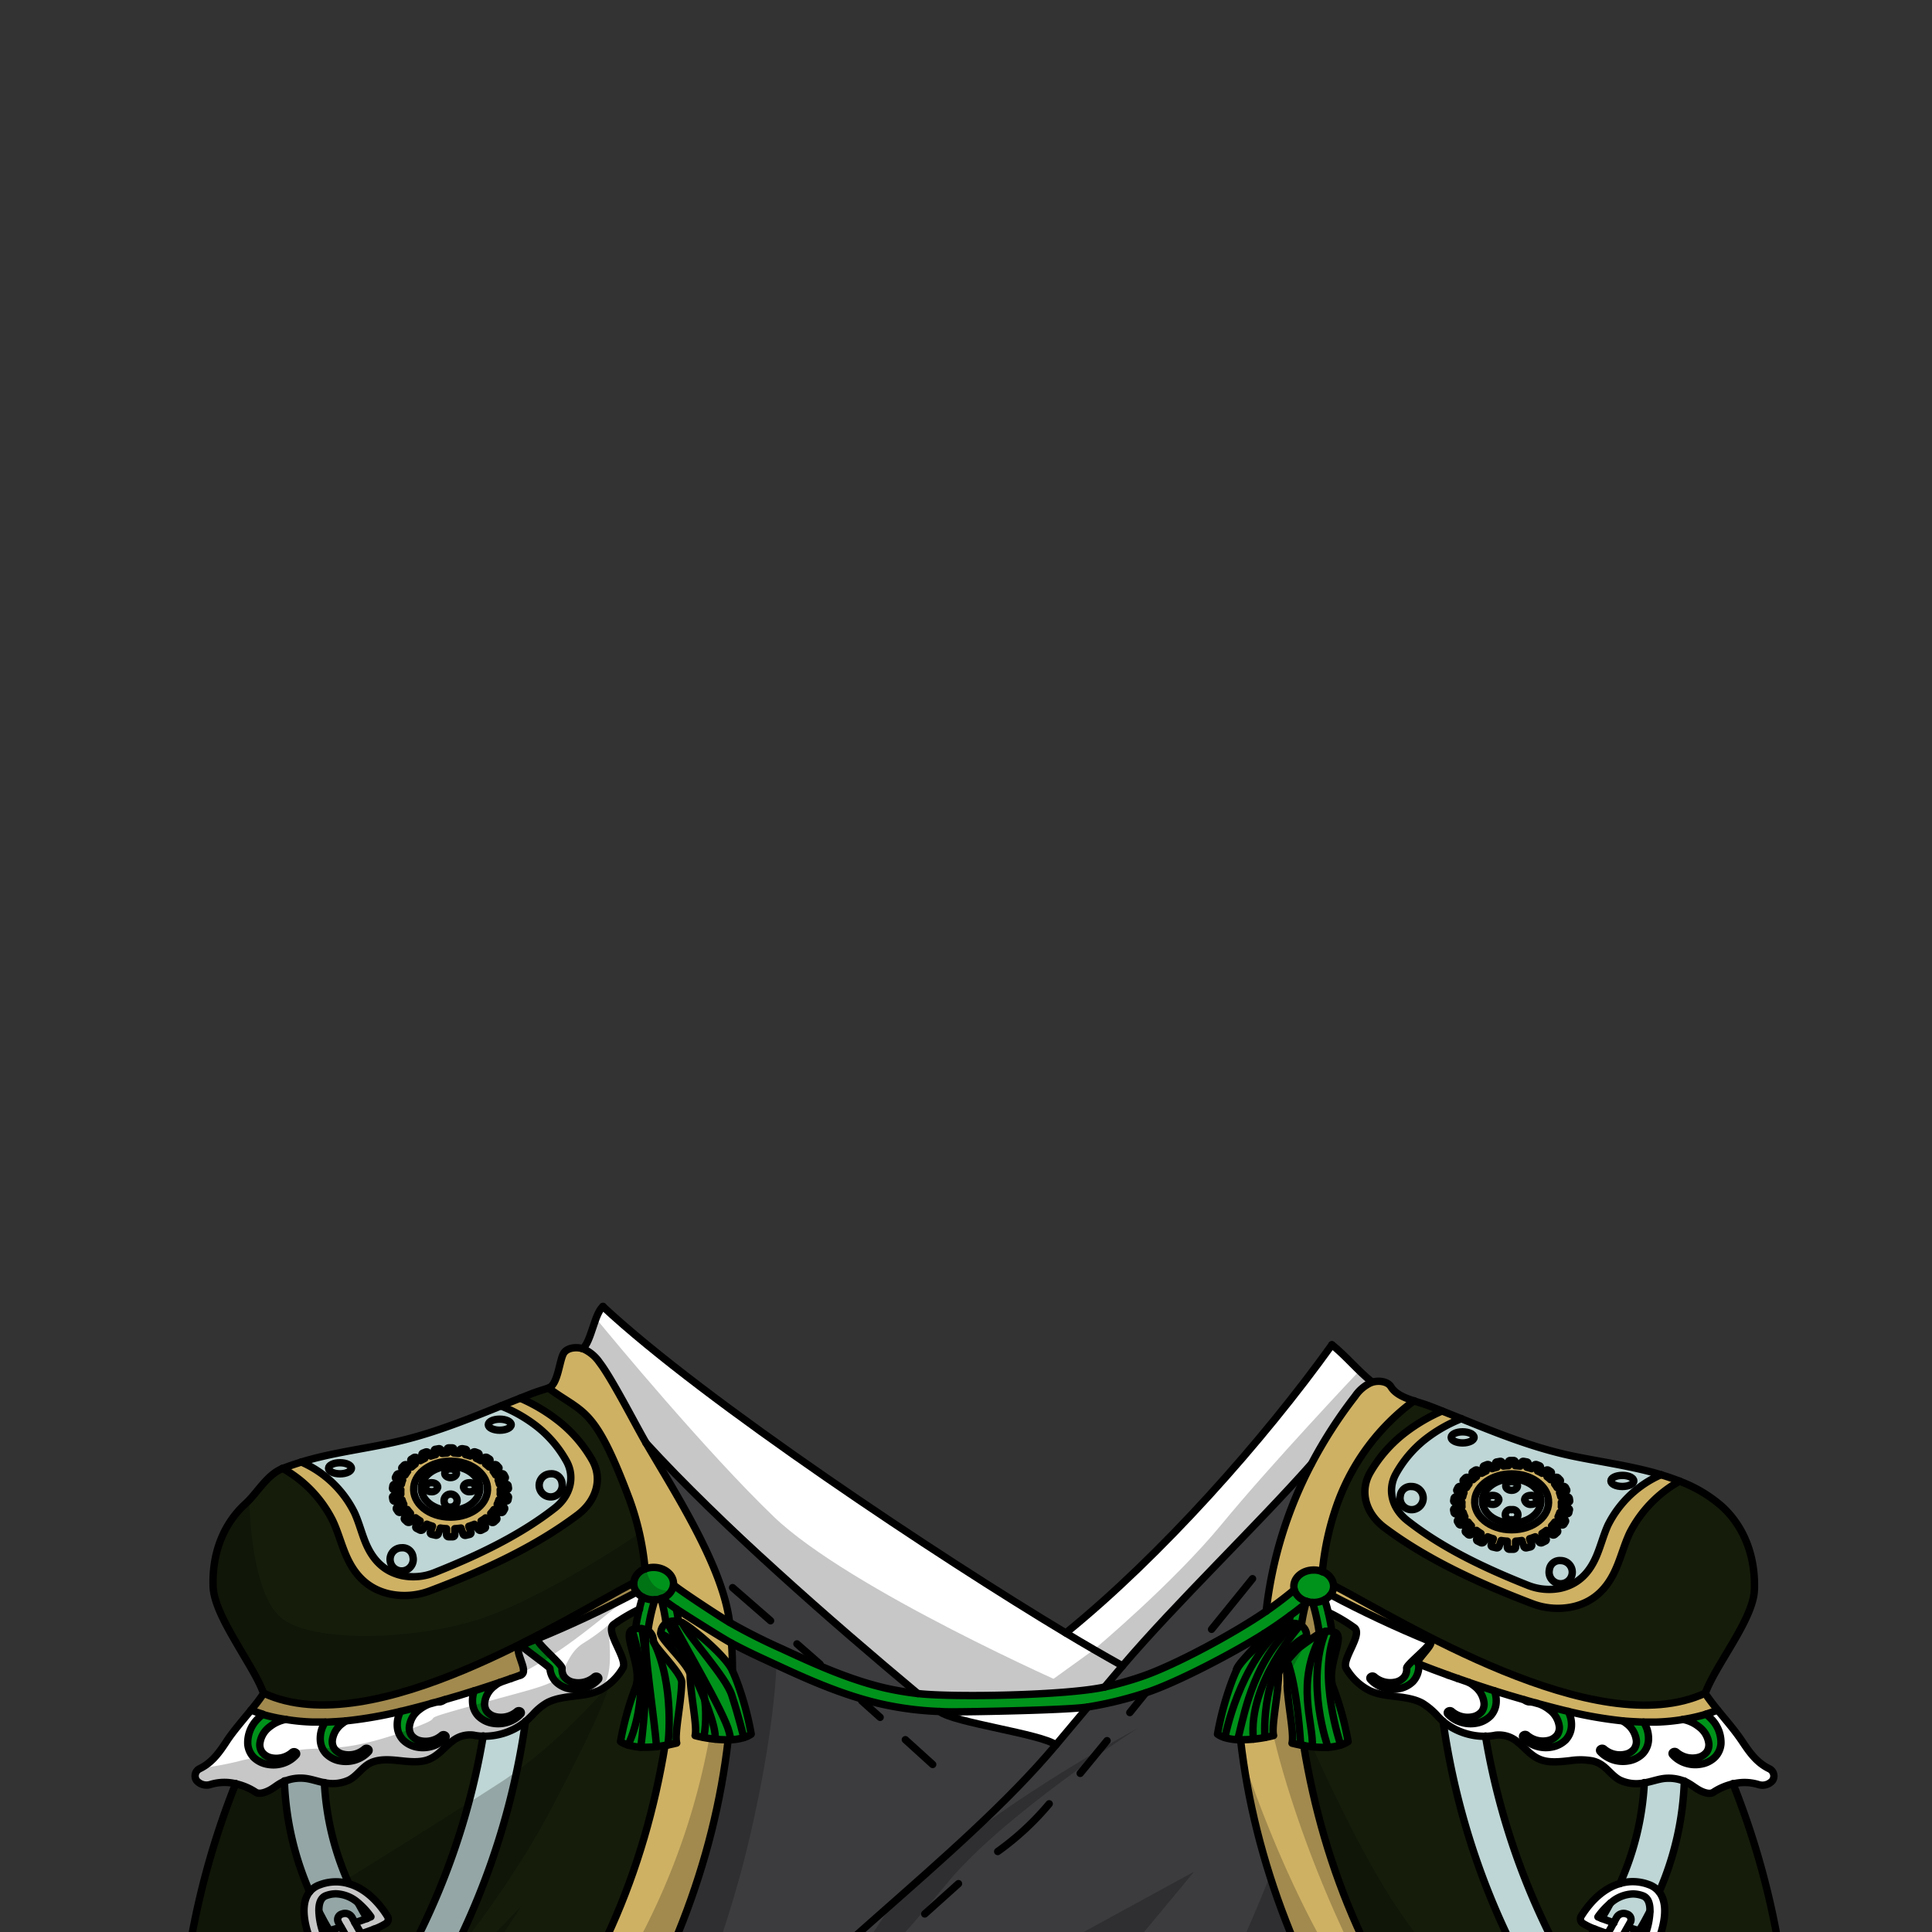 <svg xmlns="http://www.w3.org/2000/svg" viewBox="0 0 432 432">
  <rect x="0" y="0" width="432" height="432" fill="#333333" stroke="none"/>
  <defs>
    <style>.GUNDAN_OTTER_OUTFIT_GUNDAN_OTTER_OUTFIT_16_cls-1{isolation:isolate;}.GUNDAN_OTTER_OUTFIT_GUNDAN_OTTER_OUTFIT_16_cls-2{fill:#fff;}.GUNDAN_OTTER_OUTFIT_GUNDAN_OTTER_OUTFIT_16_cls-3{fill:#00931b;}.GUNDAN_OTTER_OUTFIT_GUNDAN_OTTER_OUTFIT_16_cls-4{fill:#3c3c3f;}.GUNDAN_OTTER_OUTFIT_GUNDAN_OTTER_OUTFIT_16_cls-5{fill:#bed6d5;}.GUNDAN_OTTER_OUTFIT_GUNDAN_OTTER_OUTFIT_16_cls-6{fill:#151c0a;}.GUNDAN_OTTER_OUTFIT_GUNDAN_OTTER_OUTFIT_16_cls-7{fill:#cfb164;}.GUNDAN_OTTER_OUTFIT_GUNDAN_OTTER_OUTFIT_16_cls-8{fill:none;stroke:#000;stroke-linecap:round;stroke-linejoin:round;stroke-width:1.65px;}.GUNDAN_OTTER_OUTFIT_GUNDAN_OTTER_OUTFIT_16_cls-9{opacity:0.22;mix-blend-mode:multiply;}</style>
  </defs>
  <g class="GUNDAN_OTTER_OUTFIT_GUNDAN_OTTER_OUTFIT_16_cls-1">
    <g id="outfit">
      <path class="GUNDAN_OTTER_OUTFIT_GUNDAN_OTTER_OUTFIT_16_cls-2" d="M210.07,382.69c3.06,2.52,22.9,5,26,7.48q3.54-4.25,7.12-8.48c-4.42.71-25.6,1.08-30,1.08C212.19,382.77,211.13,382.75,210.07,382.69Z" />
      <path class="GUNDAN_OTTER_OUTFIT_GUNDAN_OTTER_OUTFIT_16_cls-2" d="M297.81,300.72c-15.32,21.36-38.14,47.09-59.48,64.41-27.84-16.71-80.74-51.78-103.49-73-1.92,1.55-2.64,7.91-4.56,9.45l.31.11a8.69,8.69,0,0,1,3.49,3c2.74,3.55,8.12,14.09,10.33,17.88,16.68,18.25,41.31,39.79,60.81,56.08,8.1.92,33.39.42,41.78-1.46,1.34-1.58,2.67-3.16,4-4.74,11.85-13.93,30-31.35,42.19-45.11A102.51,102.51,0,0,1,303,312.19a8.69,8.69,0,0,1,3.49-3l.31-.11C303.57,306.5,301,303.27,297.81,300.72Z" />
      <path class="GUNDAN_OTTER_OUTFIT_GUNDAN_OTTER_OUTFIT_16_cls-3" d="M298.13,377.36c-1.75-4.47,2.69-11.25.47-12.29a4.92,4.92,0,0,0-.79-.27h0a44.1,44.1,0,0,0-.83-4.36c-.25-1-.51-1.92-.76-2.72a4.22,4.22,0,0,0,1.32-1.11,3.13,3.13,0,0,0,.66-1.9,1.41,1.41,0,0,0,0-.2,3.67,3.67,0,0,0-2.51-3.06,5,5,0,0,0-1.94-.37c-2.45,0-4.44,1.63-4.44,3.63a2.73,2.73,0,0,0,.11.81c-2,1.68-4.13,3.28-6.29,4.77-6.79,4.71-20.27,12-27.8,14.6-.63.22-1.28.43-1.91.63-2.12.66-4.26,1.24-6.41,1.72-8.39,1.88-33.68,2.38-41.78,1.46a66.43,66.43,0,0,1-7.4-1.26c-8.27-1.94-16.1-5.56-23-8.76a130.27,130.27,0,0,1-11.67-5.89c-2.15-1.27-10.66-6.84-12.53-8.37a1.09,1.09,0,0,0,0-.31c0-2-2-3.63-4.45-3.63a5.35,5.35,0,0,0-1.94.36,3.7,3.7,0,0,0-2.51,3.07,1.27,1.27,0,0,0,0,.2,3.14,3.14,0,0,0,.66,1.89,4.12,4.12,0,0,0,1.32,1.12c-.25.8-.51,1.71-.75,2.72a40.3,40.3,0,0,0-.84,4.36h0a4.06,4.06,0,0,0-.79.26c-2.22,1.05,2.51,8.43.76,12.9a67.66,67.66,0,0,0-3.33,12.05,5.79,5.79,0,0,0,1.68.79,12.49,12.49,0,0,0,2.84.46,24.13,24.13,0,0,0,3.51-.12c.67-.08,1.33-.17,1.92-.27l.66-.1c.79-.15,1.44-.3,1.94-.43-.53-2.1,1-9,1.12-13.58,0-2.07-6.23-8-6.35-9.25a2.7,2.7,0,0,0-1.18-2.31,41.37,41.37,0,0,1,1.55-6.89,4.82,4.82,0,0,0,1.37-.26,41.92,41.92,0,0,1,1.12,5.49,2.7,2.7,0,0,0-1.17,2.3c-.12,1.29,6.51,7.19,6.55,9.26.08,4.56,1.65,11.49,1.12,13.57.49.14,1.16.29,1.94.44s1.65.27,2.57.37a25,25,0,0,0,2.88.12h.63a11.19,11.19,0,0,0,2.86-.46,5.52,5.52,0,0,0,1.66-.78,67.59,67.59,0,0,0-3.31-12.06c-.29-.74-.58-1.44-.88-2.11h0c-1.46-3.34-9.43-9.91-11.28-10.77a5.17,5.17,0,0,0-.78-.27q-.21-1.45-.48-2.76c1.89,1.26,10.33,6.59,12.33,7.66,3,1.61,6.11,3,9,4.38,7.14,3.31,15.22,7.05,24,9.1a71.64,71.64,0,0,0,13.47,1.78c1.06.06,2.12.08,3.18.08,4.38,0,25.56-.37,30-1.08A85,85,0,0,0,255,378.9l1.18-.38c7-2.32,20.07-9.18,26.53-13.29,2-1.26,3.91-2.59,5.8-4-.12.61-.23,1.25-.32,1.9a5.25,5.25,0,0,0-.78.28c-1.85.86-9.53,6.81-11,10.15h0c-.3.67-.59,1.37-.88,2.11a67.59,67.59,0,0,0-3.31,12.06,5.52,5.52,0,0,0,1.66.78,11.19,11.19,0,0,0,2.86.46h.63a25,25,0,0,0,2.88-.12c.92-.1,1.8-.24,2.57-.37s1.45-.3,1.94-.44c-.53-2.08,1-9,1.11-13.57,0-2.07,6.39-7.37,6.27-8.65a2.7,2.7,0,0,0-1.17-2.31,41.71,41.71,0,0,1,1-5c0-.17.09-.33.14-.48l.32.1a5.11,5.11,0,0,0,1.05.15A43.74,43.74,0,0,1,295,365.2c-.78.47-7.26,4.84-7.35,5.91-.12,1.28.07,3,.1,5.05.09,4.57,1.65,11.48,1.11,13.58.51.13,1.16.28,1.94.43l.67.1c.59.1,1.25.19,1.92.27a24.13,24.13,0,0,0,3.51.12,12.58,12.58,0,0,0,2.84-.46,5.55,5.55,0,0,0,1.66-.79A66.63,66.63,0,0,0,298.13,377.36Z" />
      <path class="GUNDAN_OTTER_OUTFIT_GUNDAN_OTTER_OUTFIT_16_cls-4" d="M174.8,368.67c6.92,3.2,14.75,6.82,23,8.76a66.43,66.43,0,0,0,7.4,1.26c-19.5-16.29-44.13-37.83-60.81-56.08,6.58,11.3,17.21,27.72,18.72,40.17A130.27,130.27,0,0,0,174.8,368.67Z" />
      <path class="GUNDAN_OTTER_OUTFIT_GUNDAN_OTTER_OUTFIT_16_cls-4" d="M255.32,374.88c7.53-2.56,21-9.89,27.8-14.6a92.9,92.9,0,0,1,10.1-32.9c-12.17,13.76-30.34,31.18-42.19,45.11-1.36,1.58-2.69,3.16-4,4.74,2.15-.48,4.29-1.06,6.41-1.72C254,375.31,254.69,375.1,255.32,374.88Z" />
      <path class="GUNDAN_OTTER_OUTFIT_GUNDAN_OTTER_OUTFIT_16_cls-4" d="M277.39,389h-.63a11.19,11.19,0,0,1-2.86-.46,5.52,5.52,0,0,1-1.66-.78,67.59,67.59,0,0,1,3.31-12.06c.29-.74.58-1.44.88-2.11h0c0-1.58,6.2-6.75,6.29-8.33-6.46,4.11-19.49,11-26.53,13.29l-1.18.38a85,85,0,0,1-11.78,2.79q-3.57,4.23-7.12,8.48c-3.14-2.46-23-5-26-7.48a71.64,71.64,0,0,1-13.47-1.78c-8.78-2.05-16.86-5.79-24-9.1-2.92-1.34-6-2.77-9-4.38.15,2.05.22,4.09.21,6.14h0c.3.67.59,1.37.88,2.11A67.59,67.59,0,0,1,168,387.75a5.52,5.52,0,0,1-1.66.78,11.19,11.19,0,0,1-2.86.46h-.63c-3.12,27.43-13.74,54.4-30.24,78.46h175C291.13,443.4,280.51,416.43,277.39,389Z" />
      <path class="GUNDAN_OTTER_OUTFIT_GUNDAN_OTTER_OUTFIT_16_cls-2" d="M371,423h0a5.12,5.12,0,0,0-2.29-1.61,10.09,10.09,0,0,0-6.46-.24c-3.2.92-6.22,3.42-8.65,7.29a1.18,1.18,0,0,0,.38,1.63,14.24,14.24,0,0,0,2.66,1.27c.85.33,1.81.68,2.82,1-.67,1.16-1.38,2.33-2,3.17a1.24,1.24,0,0,0,.62,1.86,2,2,0,0,0,.83.18,1.74,1.74,0,0,0,1.44-.69c.67-1,1.46-2.26,2.2-3.5l2.43.76c1.59.48,2.9.85,3.5,1a2.16,2.16,0,0,0,.56.08,1.7,1.7,0,0,0,1.57-.91C371,433.46,373.84,426.59,371,423Zm-3,9.12-1.45-.43c-.86-.26-1.73-.52-2.56-.79l.66-1.18a1.27,1.27,0,0,0-.86-1.79,1.81,1.81,0,0,0-2.19.69l-.71,1.27c-1-.35-2-.67-2.71-1l-.87-.35a16.19,16.19,0,0,1,2.82-3.08,7.85,7.85,0,0,1,5-2.05,6.47,6.47,0,0,1,2.22.41c1.25.46,1.65,1.88,1.59,3.55A16.54,16.54,0,0,1,368,432.16Z" />
      <path class="GUNDAN_OTTER_OUTFIT_GUNDAN_OTTER_OUTFIT_16_cls-2" d="M78,421.18a10.09,10.09,0,0,0-6.46.24A5.07,5.07,0,0,0,69.24,423h0c-2.87,3.55,0,10.42.36,11.33a1.69,1.69,0,0,0,1.57.91,2.16,2.16,0,0,0,.56-.08l3.5-1,2.43-.76c.72,1.24,1.52,2.55,2.18,3.5a1.79,1.79,0,0,0,1.46.69,2,2,0,0,0,.83-.18,1.24,1.24,0,0,0,.62-1.86c-.59-.84-1.3-2-2-3.17,1-.34,2-.69,2.82-1a14.24,14.24,0,0,0,2.66-1.27,1.18,1.18,0,0,0,.38-1.63C84.21,424.6,81.19,422.1,78,421.18ZM82.07,429c-.76.29-1.68.61-2.72,1-.41-.76-.69-1.26-.7-1.28a1.82,1.82,0,0,0-2.2-.69,1.27,1.27,0,0,0-.85,1.79c0,.06.27.51.65,1.18-.82.27-1.69.53-2.55.79l-1.45.43a16.54,16.54,0,0,1-.92-4.71c-.06-1.67.34-3.09,1.59-3.55a6.47,6.47,0,0,1,2.22-.41,7.87,7.87,0,0,1,5,2.05,16.19,16.19,0,0,1,2.82,3.08Z" />
      <path class="GUNDAN_OTTER_OUTFIT_GUNDAN_OTTER_OUTFIT_16_cls-5" d="M361.56,428.66a1.81,1.81,0,0,1,2.19-.69,1.27,1.27,0,0,1,.86,1.79l-.66,1.18c.83.27,1.7.53,2.56.79.84-1.4,1.64-2.84,2.37-4.28.06-1.67-.34-3.09-1.59-3.55a6.47,6.47,0,0,0-2.22-.41,7.85,7.85,0,0,0-5,2.05c-.62,1.15-1.26,2.29-1.95,3.43.75.29,1.67.61,2.71,1Z" />
      <path class="GUNDAN_OTTER_OUTFIT_GUNDAN_OTTER_OUTFIT_16_cls-5" d="M72.92,423.9c-1.25.46-1.65,1.88-1.59,3.55.73,1.44,1.52,2.88,2.37,4.28.86-.26,1.73-.52,2.55-.79-.38-.67-.62-1.12-.65-1.18a1.27,1.27,0,0,1,.85-1.79,1.82,1.82,0,0,1,2.2.69s.29.52.7,1.28c1-.36,2-.68,2.72-1-.69-1.14-1.34-2.28-1.95-3.43a7.87,7.87,0,0,0-5-2.05A6.47,6.47,0,0,0,72.92,423.9Z" />
      <path class="GUNDAN_OTTER_OUTFIT_GUNDAN_OTTER_OUTFIT_16_cls-5" d="M372.25,397.58c-1.56.15-3,.74-4.57,1a62.81,62.81,0,0,1-5.46,22.59,10.09,10.09,0,0,1,6.46.24A5.12,5.12,0,0,1,371,423a67.51,67.51,0,0,0,5.65-24.79A9.35,9.35,0,0,0,372.25,397.58Z" />
      <path class="GUNDAN_OTTER_OUTFIT_GUNDAN_OTTER_OUTFIT_16_cls-5" d="M365,434.17l-2.43-.76c-.74,1.24-1.53,2.55-2.2,3.5a1.74,1.74,0,0,1-1.44.69,2,2,0,0,1-.83-.18,1.24,1.24,0,0,1-.62-1.86c.59-.84,1.3-2,2-3.17-1-.34-2-.69-2.82-1a73.2,73.2,0,0,1-6.37,8.27,159.13,159.13,0,0,1-18.08-51.46,14.6,14.6,0,0,1-9.38-3.21,1.09,1.09,0,0,0-.11-.1,165.68,165.68,0,0,0,21.3,61c1.28,2.21,2.63,4.4,4,6.58q4.92,7.67,10.68,15h10.69A179,179,0,0,1,354.56,447,81,81,0,0,0,365,434.17Z" />
      <path class="GUNDAN_OTTER_OUTFIT_GUNDAN_OTTER_OUTFIT_16_cls-5" d="M78,421.18a62.81,62.81,0,0,1-5.46-22.59c-1.54-.27-3-.86-4.57-1a9.35,9.35,0,0,0-4.37.66A67.51,67.51,0,0,0,69.24,423a5.07,5.07,0,0,1,2.29-1.61A10.09,10.09,0,0,1,78,421.18Z" />
      <path class="GUNDAN_OTTER_OUTFIT_GUNDAN_OTTER_OUTFIT_16_cls-5" d="M108.05,388.18A159.13,159.13,0,0,1,90,439.64a73.2,73.2,0,0,1-6.37-8.27c-.85.33-1.81.68-2.82,1,.67,1.16,1.38,2.33,2,3.17a1.24,1.24,0,0,1-.62,1.86,2,2,0,0,1-.83.18,1.79,1.79,0,0,1-1.46-.69c-.66-1-1.46-2.26-2.18-3.5l-2.43.76A81,81,0,0,0,85.65,447a179,179,0,0,1-14.79,20.44H81.55q5.76-7.29,10.67-15,2.09-3.27,4-6.58a165.66,165.66,0,0,0,21.29-61,1.09,1.09,0,0,1-.11.1A14.6,14.6,0,0,1,108.05,388.18Z" />
      <path class="GUNDAN_OTTER_OUTFIT_GUNDAN_OTTER_OUTFIT_16_cls-6" d="M368,432.16a16.54,16.54,0,0,0,.92-4.71c-.73,1.44-1.53,2.88-2.37,4.28Z" />
      <path class="GUNDAN_OTTER_OUTFIT_GUNDAN_OTTER_OUTFIT_16_cls-6" d="M358.14,429c.69-1.14,1.33-2.28,1.95-3.43a16.19,16.19,0,0,0-2.82,3.08Z" />
      <path class="GUNDAN_OTTER_OUTFIT_GUNDAN_OTTER_OUTFIT_16_cls-6" d="M82.07,429l.87-.35a16.19,16.19,0,0,0-2.82-3.08C80.73,426.69,81.38,427.83,82.07,429Z" />
      <path class="GUNDAN_OTTER_OUTFIT_GUNDAN_OTTER_OUTFIT_16_cls-6" d="M73.7,431.73c-.85-1.4-1.64-2.84-2.37-4.28a16.54,16.54,0,0,0,.92,4.71Z" />
      <path class="GUNDAN_OTTER_OUTFIT_GUNDAN_OTTER_OUTFIT_16_cls-6" d="M387.49,398.81a13.52,13.52,0,0,0-4.4,1.86c-.82.55-2.11.1-3-.36s-1.64-1.09-2.51-1.59a7.68,7.68,0,0,0-.95-.48A67.51,67.51,0,0,1,371,423h0c2.87,3.55,0,10.42-.36,11.33a1.7,1.7,0,0,1-1.57.91,2.16,2.16,0,0,1-.56-.08c-.6-.18-1.91-.55-3.5-1A81,81,0,0,1,354.56,447a179,179,0,0,0,14.79,20.44h31A180,180,0,0,0,387.49,398.81Z" />
      <path class="GUNDAN_OTTER_OUTFIT_GUNDAN_OTTER_OUTFIT_16_cls-6" d="M344,445.91a165.68,165.68,0,0,1-21.3-61,14.12,14.12,0,0,1-1.12-1.06,16,16,0,0,0-3.5-3c-2.32-1.3-5.3-1.38-8.09-1.81a14,14,0,0,1-3.7-1,12.8,12.8,0,0,1-5.25-4.91c-1.31-1.94,3.71-7.58,1.82-9.15a37.13,37.13,0,0,0-5.85-3.47,44.1,44.1,0,0,1,.83,4.36h0a4.92,4.92,0,0,1,.79.27c2.22,1-2.22,7.82-.47,12.29a66.63,66.63,0,0,1,3.31,12.05,5.55,5.55,0,0,1-1.66.79,12.58,12.58,0,0,1-2.84.46,24.13,24.13,0,0,1-3.51-.12c-.67-.08-1.33-.17-1.92-.27,4.54,27.77,15.53,54.55,35.43,77.19h31.72q-5.76-7.29-10.68-15C346.6,450.31,345.25,448.12,344,445.91Z" />
      <path class="GUNDAN_OTTER_OUTFIT_GUNDAN_OTTER_OUTFIT_16_cls-6" d="M356.61,431.37A14.24,14.24,0,0,1,354,430.1a1.18,1.18,0,0,1-.38-1.63c2.43-3.87,5.45-6.37,8.65-7.29a62.81,62.81,0,0,0,5.46-22.59,4.53,4.53,0,0,1-.49.08,8.62,8.62,0,0,1-5.05-.71c-1.87-1-2.86-2.86-4.77-3.8a6.37,6.37,0,0,0-1.31-.47,15.29,15.29,0,0,0-5.1-.05c-2.16.23-4.47.52-6.46-.21s-3.19-2.23-4.63-3.49c-.16-.14-.31-.27-.48-.4a6.41,6.41,0,0,0-5.06-1.6,11.27,11.27,0,0,1-2.17.24,159.13,159.13,0,0,0,18.08,51.46A73.2,73.2,0,0,0,356.61,431.37Z" />
      <path class="GUNDAN_OTTER_OUTFIT_GUNDAN_OTTER_OUTFIT_16_cls-6" d="M86.64,428.47a1.18,1.18,0,0,1-.38,1.63,14.24,14.24,0,0,1-2.66,1.27A73.2,73.2,0,0,0,90,439.64a159.13,159.13,0,0,0,18.08-51.46,11.18,11.18,0,0,1-2.17-.24,6.25,6.25,0,0,0-4.81,1.4c-.25.19-.5.39-.73.6-1.44,1.26-2.69,2.77-4.63,3.49s-4.3.44-6.46.21-4.53-.4-6.41.52a4.47,4.47,0,0,0-.68.39c-1.49,1-2.45,2.54-4.09,3.41a8.62,8.62,0,0,1-5,.71,4.17,4.17,0,0,1-.49-.08A62.81,62.81,0,0,0,78,421.18C81.19,422.1,84.21,424.6,86.64,428.47Z" />
      <path class="GUNDAN_OTTER_OUTFIT_GUNDAN_OTTER_OUTFIT_16_cls-6" d="M75.23,434.17l-3.5,1a2.16,2.16,0,0,1-.56.08,1.69,1.69,0,0,1-1.57-.91c-.39-.91-3.23-7.78-.36-11.33h0a67.51,67.51,0,0,1-5.65-24.79,7.81,7.81,0,0,0-1,.48c-.87.5-1.59,1.14-2.5,1.59s-2.19.91-3,.36a13.49,13.49,0,0,0-4.41-1.86A180,180,0,0,0,39.9,467.46h31A179,179,0,0,0,85.65,447,81,81,0,0,1,75.23,434.17Z" />
      <path class="GUNDAN_OTTER_OUTFIT_GUNDAN_OTTER_OUTFIT_16_cls-6" d="M141.32,364.46a4.06,4.06,0,0,1,.79-.26h0a40.3,40.3,0,0,1,.84-4.36,36.94,36.94,0,0,0-5.85,3.46c-1.9,1.58,3.4,7.82,2.1,9.76A12.8,12.8,0,0,1,134,378a14.24,14.24,0,0,1-3.7,1c-2.8.43-5.77.51-8.09,1.81a12.75,12.75,0,0,0-3,2.49c-.54.55-1.07,1.1-1.67,1.61a165.66,165.66,0,0,1-21.29,61q-1.93,3.31-4,6.58-4.91,7.67-10.67,15h31.72c19.9-22.64,30.89-49.42,35.43-77.19-.59.1-1.25.19-1.92.27a24.13,24.13,0,0,1-3.51.12,12.49,12.49,0,0,1-2.84-.46,5.79,5.79,0,0,1-1.68-.79,67.66,67.66,0,0,1,3.33-12.05C143.83,372.89,139.1,365.51,141.32,364.46Z" />
      <path class="GUNDAN_OTTER_OUTFIT_GUNDAN_OTTER_OUTFIT_16_cls-3" d="M382.58,384.27a11.56,11.56,0,0,0-1.09-1,38.59,38.59,0,0,1-5.18,1.19,8.15,8.15,0,0,1,3.6,1.66,5.49,5.49,0,0,1,2.19,3.73,2.91,2.91,0,0,1-.48,1.9,3.4,3.4,0,0,1-1.85,1.19,5.46,5.46,0,0,1-4.93-1.19.64.64,0,0,0-.78,0,.39.39,0,0,0-.07.6,6.45,6.45,0,0,0,2.66,1.79,7,7,0,0,0,3.6.33,5.78,5.78,0,0,0,3.25-1.61,4.79,4.79,0,0,0,1.31-2.94A7.51,7.51,0,0,0,382.58,384.27Z" />
      <path class="GUNDAN_OTTER_OUTFIT_GUNDAN_OTTER_OUTFIT_16_cls-3" d="M319.76,367c.53.75-5.29,5.16-5.23,6a2.82,2.82,0,0,1-.48,1.89,3.36,3.36,0,0,1-1.85,1.2,5.46,5.46,0,0,1-4.92-1.19.65.65,0,0,0-.79,0,.4.4,0,0,0-.08.6,6.73,6.73,0,0,0,2.67,1.79,7.71,7.71,0,0,0,1.19.32,7.28,7.28,0,0,0,2.42,0,5.86,5.86,0,0,0,3.25-1.62,5,5,0,0,0,1.28-3.93C316,371.59,321,367.52,319.76,367Z" />
      <path class="GUNDAN_OTTER_OUTFIT_GUNDAN_OTTER_OUTFIT_16_cls-3" d="M362.83,384.79a9.25,9.25,0,0,1,.88.62,5.5,5.5,0,0,1,2.18,3.73,2.84,2.84,0,0,1-.48,1.91,3.27,3.27,0,0,1-1.85,1.18,5.44,5.44,0,0,1-4.92-1.18.63.63,0,0,0-.78,0,.39.39,0,0,0-.08.6,6.15,6.15,0,0,0,1.18,1,7.12,7.12,0,0,0,1.48.76,7,7,0,0,0,3.6.34,5.88,5.88,0,0,0,3.27-1.62,4.87,4.87,0,0,0,1.29-2.93,6.72,6.72,0,0,0-1.08-4.13C366,385,364.39,384.94,362.83,384.79Z" />
      <path class="GUNDAN_OTTER_OUTFIT_GUNDAN_OTTER_OUTFIT_16_cls-3" d="M328.35,376.15a6.58,6.58,0,0,1,1.31.86,5.5,5.5,0,0,1,2.17,3.72,2.87,2.87,0,0,1-.46,1.91,3.44,3.44,0,0,1-1.85,1.19,5.45,5.45,0,0,1-4.93-1.19.66.66,0,0,0-.79,0,.4.4,0,0,0-.08.6,3.44,3.44,0,0,0,.27.27A6.5,6.5,0,0,0,326.4,385a7.13,7.13,0,0,0,3.6.33,5.94,5.94,0,0,0,3.25-1.61,4.81,4.81,0,0,0,1.29-2.94,6.27,6.27,0,0,0-.38-2.71C332.21,377.45,330.27,376.82,328.35,376.15Z" />
      <path class="GUNDAN_OTTER_OUTFIT_GUNDAN_OTTER_OUTFIT_16_cls-3" d="M345.36,381.33c-1.52-.4-3-.83-4.55-1.27a2.16,2.16,0,0,0,1,.48l.29,0a8.2,8.2,0,0,1,4.38,1.78,5.48,5.48,0,0,1,2.18,3.72,2.78,2.78,0,0,1-.47,1.9,3.36,3.36,0,0,1-1.85,1.2,5.46,5.46,0,0,1-4.93-1.19.65.65,0,0,0-.78,0,.39.39,0,0,0-.08.6,8,8,0,0,0,.85.79,7,7,0,0,0,5.43,1.33,5.94,5.94,0,0,0,3.25-1.61,4.81,4.81,0,0,0,1.29-2.94,6.36,6.36,0,0,0-.71-3.45C348.89,382.26,347.11,381.8,345.36,381.33Z" />
      <path class="GUNDAN_OTTER_OUTFIT_GUNDAN_OTTER_OUTFIT_16_cls-3" d="M132.93,374.93a5.48,5.48,0,0,1-4.92,1.19,3.36,3.36,0,0,1-1.85-1.2,2.82,2.82,0,0,1-.48-1.89c.06-.85-6.05-5.86-5.51-6.61-1.21.5-2.42,1-3.64,1.45,0,.33,6.42,4.86,6.44,5.19a4.78,4.78,0,0,0,1.3,2.94,5.86,5.86,0,0,0,3.25,1.62,7.28,7.28,0,0,0,2.42,0,7.15,7.15,0,0,0,1.19-.32,6.73,6.73,0,0,0,2.67-1.79.4.4,0,0,0-.08-.6A.65.65,0,0,0,132.93,374.93Z" />
      <path class="GUNDAN_OTTER_OUTFIT_GUNDAN_OTTER_OUTFIT_16_cls-3" d="M115.62,382.64a5.46,5.46,0,0,1-4.93,1.19,3.44,3.44,0,0,1-1.85-1.19,2.93,2.93,0,0,1-.47-1.91,5.52,5.52,0,0,1,2.18-3.72,6.3,6.3,0,0,1,1.31-.86c-1.93.67-3.87,1.3-5.82,1.92a6.58,6.58,0,0,0-.38,2.71,4.77,4.77,0,0,0,1.3,2.94,5.91,5.91,0,0,0,3.25,1.61,7.13,7.13,0,0,0,3.6-.33,6.69,6.69,0,0,0,2.68-1.79.41.41,0,0,0-.08-.6A.66.66,0,0,0,115.62,382.64Z" />
      <path class="GUNDAN_OTTER_OUTFIT_GUNDAN_OTTER_OUTFIT_16_cls-3" d="M98.79,388a5.47,5.47,0,0,1-4.93,1.19A3.36,3.36,0,0,1,92,388a2.83,2.83,0,0,1-.48-1.9,5.49,5.49,0,0,1,2.19-3.72,8.2,8.2,0,0,1,4.38-1.78l.29,0a2.21,2.21,0,0,0,1-.48c-1.51.44-3,.87-4.56,1.27-1.75.47-3.52.93-5.3,1.35a6.37,6.37,0,0,0-.72,3.45,4.83,4.83,0,0,0,1.3,2.94,5.91,5.91,0,0,0,3.25,1.61,7.17,7.17,0,0,0,3.61-.33,6.83,6.83,0,0,0,2.12-1.25,5.62,5.62,0,0,0,.55-.54.4.4,0,0,0-.08-.6A.65.65,0,0,0,98.79,388Z" />
      <path class="GUNDAN_OTTER_OUTFIT_GUNDAN_OTTER_OUTFIT_16_cls-3" d="M81.57,391.05a5.45,5.45,0,0,1-4.93,1.18,3.34,3.34,0,0,1-1.85-1.18,2.89,2.89,0,0,1-.48-1.91,5.51,5.51,0,0,1,2.19-3.73,9.25,9.25,0,0,1,.88-.62c-1.56.15-3.12.24-4.69.27a6.65,6.65,0,0,0-1.08,4.13,4.75,4.75,0,0,0,1.29,2.93,5.85,5.85,0,0,0,3.26,1.62,7.11,7.11,0,0,0,3-.15,3.93,3.93,0,0,0,.58-.19,6.71,6.71,0,0,0,2.67-1.78.4.4,0,0,0-.08-.6A.63.63,0,0,0,81.57,391.05Z" />
      <path class="GUNDAN_OTTER_OUTFIT_GUNDAN_OTTER_OUTFIT_16_cls-3" d="M65.36,391.76A5.44,5.44,0,0,1,60.44,393a3.4,3.4,0,0,1-1.85-1.19,2.85,2.85,0,0,1-.48-1.9,5.51,5.51,0,0,1,2.18-3.73,8.26,8.26,0,0,1,3.6-1.66,38.44,38.44,0,0,1-5.17-1.19,10.44,10.44,0,0,0-1.09,1,7.47,7.47,0,0,0-2.23,5.63,4.83,4.83,0,0,0,1.3,2.94A5.81,5.81,0,0,0,60,394.45a7,7,0,0,0,3.6-.33,6.52,6.52,0,0,0,2.66-1.79.38.38,0,0,0-.08-.6A.65.65,0,0,0,65.36,391.76Z" />
      <path class="GUNDAN_OTTER_OUTFIT_GUNDAN_OTTER_OUTFIT_16_cls-2" d="M395.61,395.44c-2.8-1.34-4.49-3.77-6.05-6.08s-3.6-4.68-5.48-7c-.84.33-1.7.63-2.59.9a11.56,11.56,0,0,1,1.09,1,7.51,7.51,0,0,1,2.23,5.63,4.79,4.79,0,0,1-1.31,2.94,5.78,5.78,0,0,1-3.25,1.61,7,7,0,0,1-3.6-.33,6.45,6.45,0,0,1-2.66-1.79.39.39,0,0,1,.07-.6.64.64,0,0,1,.78,0,5.46,5.46,0,0,0,4.93,1.19,3.4,3.4,0,0,0,1.85-1.19,2.91,2.91,0,0,0,.48-1.9,5.49,5.49,0,0,0-2.19-3.73,8.15,8.15,0,0,0-3.6-1.66,44.21,44.21,0,0,1-6,.58c-1,0-1.88,0-2.83,0a6.72,6.72,0,0,1,1.08,4.13,4.87,4.87,0,0,1-1.29,2.93,5.88,5.88,0,0,1-3.27,1.62,7,7,0,0,1-3.6-.34,7.12,7.12,0,0,1-1.48-.76,6.15,6.15,0,0,1-1.18-1,.39.39,0,0,1,.08-.6.63.63,0,0,1,.78,0,5.44,5.44,0,0,0,4.92,1.18,3.27,3.27,0,0,0,1.85-1.18,2.84,2.84,0,0,0,.48-1.91,5.5,5.5,0,0,0-2.18-3.73,9.25,9.25,0,0,0-.88-.62,92.56,92.56,0,0,1-12.16-2.11,6.36,6.36,0,0,1,.71,3.45,4.81,4.81,0,0,1-1.29,2.94,5.94,5.94,0,0,1-3.25,1.61,7,7,0,0,1-5.43-1.33,8,8,0,0,1-.85-.79.39.39,0,0,1,.08-.6.65.65,0,0,1,.78,0,5.46,5.46,0,0,0,4.93,1.19,3.36,3.36,0,0,0,1.85-1.2,2.78,2.78,0,0,0,.47-1.9,5.48,5.48,0,0,0-2.18-3.72,8.2,8.2,0,0,0-4.38-1.78l-.29,0a2.16,2.16,0,0,1-1-.48c-2.23-.63-4.45-1.3-6.65-2a6.27,6.27,0,0,1,.38,2.71,4.81,4.81,0,0,1-1.29,2.94,5.94,5.94,0,0,1-3.25,1.61,7.13,7.13,0,0,1-3.6-.33,6.5,6.5,0,0,1-2.41-1.52,3.44,3.44,0,0,1-.27-.27.4.4,0,0,1,.08-.6.66.66,0,0,1,.79,0,5.45,5.45,0,0,0,4.93,1.19,3.44,3.44,0,0,0,1.85-1.19,2.87,2.87,0,0,0,.46-1.91,5.5,5.5,0,0,0-2.17-3.72,6.58,6.58,0,0,0-1.31-.86l-2.34-.81h0c-.73-.24-1.47-.51-2.19-.77h0c-2.21-.8-4.39-1.62-6.57-2.48a5,5,0,0,1-1.28,3.93,5.86,5.86,0,0,1-3.25,1.62,7.28,7.28,0,0,1-2.42,0,7.71,7.71,0,0,1-1.19-.32,6.73,6.73,0,0,1-2.67-1.79.4.4,0,0,1,.08-.6.65.65,0,0,1,.79,0,5.46,5.46,0,0,0,4.92,1.19,3.36,3.36,0,0,0,1.85-1.2,2.82,2.82,0,0,0,.48-1.89c-.06-.85,5.76-5.26,5.23-6-7.63-3.13-15.06-6.62-22.22-10.42a4.22,4.22,0,0,1-1.32,1.11c.25.8.51,1.72.76,2.72a37.13,37.13,0,0,1,5.85,3.47c1.89,1.57-3.13,7.21-1.82,9.15a12.8,12.8,0,0,0,5.25,4.91,14,14,0,0,0,3.7,1c2.79.43,5.77.51,8.09,1.81a16,16,0,0,1,3.5,3,14.12,14.12,0,0,0,1.12,1.06,1.09,1.09,0,0,1,.11.1,14.6,14.6,0,0,0,9.38,3.21,11.27,11.27,0,0,0,2.17-.24,6.41,6.41,0,0,1,5.06,1.6c.17.13.32.26.48.4,1.44,1.26,2.69,2.77,4.63,3.49s4.3.44,6.46.21a15.29,15.29,0,0,1,5.1.05,6.37,6.37,0,0,1,1.31.47c1.91.94,2.9,2.81,4.77,3.8a8.62,8.62,0,0,0,5.05.71,4.53,4.53,0,0,0,.49-.08c1.54-.27,3-.86,4.57-1a9.35,9.35,0,0,1,4.37.66,7.68,7.68,0,0,1,.95.48c.87.5,1.6,1.14,2.51,1.59s2.19.91,3,.36a13.52,13.52,0,0,1,4.4-1.86,10.64,10.64,0,0,1,5.66.15,2.94,2.94,0,0,0,3.14-.88A1.81,1.81,0,0,0,395.61,395.44Z" />
      <path class="GUNDAN_OTTER_OUTFIT_GUNDAN_OTTER_OUTFIT_16_cls-2" d="M142.38,356c-7.16,3.81-14.59,7.29-22.21,10.43-.54.75,5.57,5.76,5.51,6.61a2.82,2.82,0,0,0,.48,1.89,3.36,3.36,0,0,0,1.85,1.2,5.48,5.48,0,0,0,4.92-1.19.65.65,0,0,1,.79,0,.4.4,0,0,1,.08.6,6.73,6.73,0,0,1-2.67,1.79,7.15,7.15,0,0,1-1.19.32,7.28,7.28,0,0,1-2.42,0,5.86,5.86,0,0,1-3.25-1.62,4.78,4.78,0,0,1-1.3-2.94c0-.33-6.47-4.86-6.44-5.19-2.17.86,2.1,5.88-.11,6.68h0c-.73.26-1.46.53-2.2.77h0l-2.34.81a6.3,6.3,0,0,0-1.31.86,5.52,5.52,0,0,0-2.18,3.72,2.93,2.93,0,0,0,.47,1.91,3.44,3.44,0,0,0,1.85,1.19,5.46,5.46,0,0,0,4.93-1.19.66.66,0,0,1,.79,0,.41.41,0,0,1,.08.6,6.69,6.69,0,0,1-2.68,1.79,7.13,7.13,0,0,1-3.6.33,5.91,5.91,0,0,1-3.25-1.61,4.77,4.77,0,0,1-1.3-2.94,6.58,6.58,0,0,1,.38-2.71c-2.19.69-4.41,1.36-6.64,2a2.21,2.21,0,0,1-1,.48l-.29,0a8.2,8.2,0,0,0-4.38,1.78,5.49,5.49,0,0,0-2.19,3.72A2.83,2.83,0,0,0,92,388a3.36,3.36,0,0,0,1.85,1.2A5.47,5.47,0,0,0,98.79,388a.65.65,0,0,1,.78,0,.4.4,0,0,1,.08.6,5.62,5.62,0,0,1-.55.54A6.83,6.83,0,0,1,97,390.35a7.17,7.17,0,0,1-3.61.33,5.91,5.91,0,0,1-3.25-1.61,4.83,4.83,0,0,1-1.3-2.94,6.37,6.37,0,0,1,.72-3.45,92.56,92.56,0,0,1-12.16,2.11,9.25,9.25,0,0,0-.88.62,5.51,5.51,0,0,0-2.19,3.73,2.89,2.89,0,0,0,.48,1.91,3.34,3.34,0,0,0,1.85,1.18,5.45,5.45,0,0,0,4.93-1.18.63.63,0,0,1,.78,0,.4.4,0,0,1,.08.6,6.71,6.71,0,0,1-2.67,1.78,3.93,3.93,0,0,1-.58.19,7.11,7.11,0,0,1-3,.15,5.85,5.85,0,0,1-3.26-1.62,4.75,4.75,0,0,1-1.29-2.93,6.65,6.65,0,0,1,1.08-4.13c-1,0-1.89,0-2.83,0a44.52,44.52,0,0,1-6-.58,8.26,8.26,0,0,0-3.6,1.66,5.51,5.51,0,0,0-2.18,3.73,2.85,2.85,0,0,0,.48,1.9A3.4,3.4,0,0,0,60.44,393a5.44,5.44,0,0,0,4.92-1.19.65.65,0,0,1,.78,0,.38.38,0,0,1,.08.6,6.52,6.52,0,0,1-2.66,1.79,7,7,0,0,1-3.6.33,5.81,5.81,0,0,1-3.26-1.61,4.83,4.83,0,0,1-1.3-2.94,7.47,7.47,0,0,1,2.23-5.63,10.44,10.44,0,0,1,1.09-1c-.89-.27-1.75-.57-2.59-.9-1.88,2.3-3.84,4.54-5.48,7s-3.25,4.74-6,6.08a1.8,1.8,0,0,0-.68,2.64,2.93,2.93,0,0,0,3.13.88,10.64,10.64,0,0,1,5.66-.15,13.49,13.49,0,0,1,4.41,1.86c.82.55,2.1.1,3-.36s1.63-1.09,2.5-1.59a7.81,7.81,0,0,1,1-.48,9.35,9.35,0,0,1,4.37-.66c1.56.15,3,.74,4.57,1a4.17,4.17,0,0,0,.49.08,8.62,8.62,0,0,0,5-.71c1.64-.87,2.6-2.41,4.09-3.41a4.47,4.47,0,0,1,.68-.39c1.88-.92,4.23-.77,6.41-.52s4.47.52,6.46-.21,3.19-2.23,4.63-3.49c.23-.21.48-.41.73-.6a6.25,6.25,0,0,1,4.81-1.4,11.18,11.18,0,0,0,2.17.24,14.6,14.6,0,0,0,9.37-3.21,1.09,1.09,0,0,0,.11-.1c.6-.51,1.13-1.06,1.67-1.61a12.75,12.75,0,0,1,3-2.49c2.32-1.3,5.29-1.38,8.09-1.81a14.24,14.24,0,0,0,3.7-1,12.8,12.8,0,0,0,5.25-4.91c1.3-1.94-4-8.18-2.1-9.76a36.94,36.94,0,0,1,5.85-3.46c.24-1,.5-1.92.75-2.72A4.12,4.12,0,0,1,142.38,356Z" />
      <path class="GUNDAN_OTTER_OUTFIT_GUNDAN_OTTER_OUTFIT_16_cls-7" d="M381.25,378.61c-24.32,11.29-68.35-16.48-83.06-24.11a1.41,1.41,0,0,1,0,.2,3.13,3.13,0,0,1-.66,1.9c7.16,3.8,14.59,7.29,22.22,10.42,1.2.5-3.75,4.57-2.54,5.05,2.18.86,4.36,1.68,6.57,2.48h0c.72.26,1.46.53,2.19.77h0l2.34.81c1.92.67,3.86,1.3,5.81,1.92,2.2.69,4.42,1.36,6.65,2,1.51.44,3,.87,4.55,1.27,1.75.47,3.53.93,5.31,1.35a92.56,92.56,0,0,0,12.16,2.11c1.56.15,3.12.24,4.69.27,1,0,1.88,0,2.83,0a44.21,44.21,0,0,0,6-.58,38.59,38.59,0,0,0,5.18-1.19c.89-.27,1.75-.57,2.59-.9C383.09,381.15,382.12,379.91,381.25,378.61Z" />
      <path class="GUNDAN_OTTER_OUTFIT_GUNDAN_OTTER_OUTFIT_16_cls-7" d="M287.42,363.41a5.25,5.25,0,0,1,.78-.28c.09-.65.2-1.29.32-1.9-1.89,1.41-3.83,2.74-5.8,4-.09,1.58-6.29,6.75-6.29,8.33C277.89,370.22,285.57,364.27,287.42,363.41Z" />
      <path class="GUNDAN_OTTER_OUTFIT_GUNDAN_OTTER_OUTFIT_16_cls-7" d="M151.24,359.77q.27,1.31.48,2.76a5.17,5.17,0,0,1,.78.27c1.85.86,9.82,7.43,11.28,10.77,0-2.05-.06-4.09-.21-6.14C161.57,366.36,153.13,361,151.24,359.77Z" />
      <path class="GUNDAN_OTTER_OUTFIT_GUNDAN_OTTER_OUTFIT_16_cls-7" d="M140.72,335.19a61.78,61.78,0,0,1,3.52,15.64,5.35,5.35,0,0,1,1.94-.36c2.45,0,4.45,1.62,4.45,3.63a1.09,1.09,0,0,1,0,.31c1.87,1.53,10.38,7.1,12.53,8.37-1.51-12.45-12.14-28.87-18.72-40.17-2.21-3.79-7.59-14.33-10.33-17.88a8.69,8.69,0,0,0-3.49-3l-.31-.11c-1.52-.48-3.5-.19-4.23,1-1,1.63-1.27,7.08-3.42,7.8C130.68,316.26,132.89,314.36,140.72,335.19Z" />
      <path class="GUNDAN_OTTER_OUTFIT_GUNDAN_OTTER_OUTFIT_16_cls-7" d="M289.3,354.7c0-2,2-3.63,4.44-3.63a5,5,0,0,1,1.94.37,62.19,62.19,0,0,1,3.52-15.65,49.43,49.43,0,0,1,17-22.58C314,312.49,312,311.67,311,310c-.72-1.18-2.7-1.47-4.22-1l-.31.11a8.69,8.69,0,0,0-3.49,3,102.51,102.51,0,0,0-9.73,15.19,92.9,92.9,0,0,0-10.1,32.9c2.16-1.49,4.26-3.09,6.29-4.77A2.73,2.73,0,0,1,289.3,354.7Z" />
      <path class="GUNDAN_OTTER_OUTFIT_GUNDAN_OTTER_OUTFIT_16_cls-7" d="M290.84,390.17c-.78-.15-1.43-.3-1.94-.43.54-2.1-1-9-1.11-13.58,0-2.07-.22-3.77-.1-5.05.09-1.07,6.57-5.44,7.35-5.91a43.74,43.74,0,0,0-1.55-6.89,5.11,5.11,0,0,1-1.05-.15c-.13.12-.29.25-.46.38a41.71,41.71,0,0,0-1,5,2.7,2.7,0,0,1,1.17,2.31c.12,1.28-6.23,6.58-6.27,8.65-.07,4.56-1.64,11.49-1.11,13.57-.49.14-1.16.29-1.94.44s-1.65.27-2.57.37a25,25,0,0,1-2.88.12c3.12,27.43,13.74,54.4,30.24,78.46h19.31C307,444.82,296.05,418,291.51,390.27Z" />
      <path class="GUNDAN_OTTER_OUTFIT_GUNDAN_OTTER_OUTFIT_16_cls-7" d="M157.37,388.51c-.78-.15-1.45-.3-1.94-.44.53-2.08-1-9-1.12-13.57,0-2.07-6.67-8-6.55-9.26a2.7,2.7,0,0,1,1.17-2.3,41.92,41.92,0,0,0-1.12-5.49,4.82,4.82,0,0,1-1.37.26,41.37,41.37,0,0,0-1.55,6.89,2.7,2.7,0,0,1,1.18,2.31c.12,1.29,6.38,7.18,6.35,9.25-.09,4.57-1.65,11.48-1.12,13.58-.5.13-1.15.28-1.94.43l-.66.1c-4.54,27.77-15.53,54.55-35.43,77.19h19.31c16.5-24.06,27.12-51,30.24-78.46a25,25,0,0,1-2.88-.12C159,388.78,158.12,388.64,157.37,388.51Z" />
      <path class="GUNDAN_OTTER_OUTFIT_GUNDAN_OTTER_OUTFIT_16_cls-7" d="M114.21,375.33c.74-.24,1.47-.51,2.2-.77h0c2.21-.8-2.06-5.82.11-6.68,1.22-.47,2.43-.95,3.64-1.45,7.62-3.14,15-6.62,22.21-10.43a3.14,3.14,0,0,1-.66-1.89,1.27,1.27,0,0,1,0-.2C127,361.52,83.27,389.9,59,378.61c-.87,1.3-1.84,2.54-2.83,3.77.84.33,1.7.63,2.59.9a38.44,38.44,0,0,0,5.17,1.19,44.52,44.52,0,0,0,6,.58c.94,0,1.88,0,2.83,0,1.57,0,3.13-.12,4.69-.27a92.56,92.56,0,0,0,12.16-2.11c1.78-.42,3.55-.88,5.3-1.35,1.53-.4,3-.83,4.56-1.27,2.23-.63,4.45-1.3,6.64-2,1.95-.62,3.89-1.25,5.82-1.92l2.34-.81Z" />
      <path class="GUNDAN_OTTER_OUTFIT_GUNDAN_OTTER_OUTFIT_16_cls-6" d="M385,336.77a30.83,30.83,0,0,0-9.38-5.59,27.61,27.61,0,0,0-11.18,11.59c-1.23,2.62-1.92,5.38-3.08,8-1.64,3.75-4.42,7.41-9.87,8.55a16.06,16.06,0,0,1-8.93-.77c-11.93-4.55-23.51-9.88-33-17-4.19-3.17-5.56-8.07-3.18-12.24a30.54,30.54,0,0,1,7.9-9,39.08,39.08,0,0,1,8.18-4.8c-.93-.38-1.88-.75-2.83-1.11-1.1-.42-2.3-.77-3.47-1.15a49.43,49.43,0,0,0-17,22.58,62.19,62.19,0,0,0-3.52,15.65,3.67,3.67,0,0,1,2.51,3.06c14.71,7.63,58.74,35.4,83.06,24.11,2.29-6.42,10.75-16.51,11-23.19S390.44,341.75,385,336.77Z" />
      <path class="GUNDAN_OTTER_OUTFIT_GUNDAN_OTTER_OUTFIT_16_cls-6" d="M122.63,310.37c-1.17.38-2.37.74-3.48,1.15l-2.83,1.12a38.4,38.4,0,0,1,8.18,4.8,30.16,30.16,0,0,1,7.9,9c2.39,4.17,1,9.06-3.17,12.24-9.46,7.15-21,12.48-33,17a16.18,16.18,0,0,1-8.94.77c-5.45-1.15-8.22-4.81-9.86-8.55-1.16-2.65-1.85-5.42-3.09-8a27.49,27.49,0,0,0-11.18-11.59c-3.52,1.41-5.63,5.46-8.23,7.82-5.48,5-7.52,12-7.28,18.65s9,17.38,11.28,23.8C83.27,389.9,127,361.52,141.73,353.9a3.7,3.7,0,0,1,2.51-3.07,61.78,61.78,0,0,0-3.52-15.64C132.89,314.36,130.68,316.26,122.63,310.37Z" />
      <path class="GUNDAN_OTTER_OUTFIT_GUNDAN_OTTER_OUTFIT_16_cls-7" d="M88.15,333.12h1.48a7.74,7.74,0,0,0,0,1l-1.48.3c-.26.06-.42.25-.39.43l.11.59a.43.43,0,0,0,.53.25l1.5-.31a6.66,6.66,0,0,0,.39,1l-1.4.6a.38.38,0,0,0-.25.51L89,338a.52.52,0,0,0,.63.14l1.43-.63a9.65,9.65,0,0,0,.72.86l-1.2.9a.35.35,0,0,0-.07.56l.52.48a.58.58,0,0,0,.69,0l1.22-.93a12.14,12.14,0,0,0,1,.69l-.89,1.15a.34.34,0,0,0,.14.55l.7.36a.56.56,0,0,0,.68-.15l.88-1.17c.4.17.82.31,1.26.45l-.48,1.31a.4.4,0,0,0,.32.52l.82.19A.53.53,0,0,0,98,343l.46-1.33a12.34,12.34,0,0,0,1.39.14l0,1.39a.46.46,0,0,0,.5.43h.85a.47.47,0,0,0,.5-.43v-1.39a12.65,12.65,0,0,0,1.38-.14l.46,1.33a.52.52,0,0,0,.62.3l.81-.19a.39.39,0,0,0,.33-.52l-.48-1.31c.43-.14.86-.28,1.27-.45l.88,1.17a.55.55,0,0,0,.68.15l.7-.36a.35.35,0,0,0,.13-.55l-.9-1.15c.37-.22.7-.44,1-.69l1.21.93a.57.57,0,0,0,.68,0l.53-.48a.36.36,0,0,0-.06-.56l-1.21-.9a8.2,8.2,0,0,0,.72-.86l1.43.63a.5.5,0,0,0,.62-.14l.32-.56a.37.37,0,0,0-.23-.51l-1.42-.6a6.66,6.66,0,0,0,.39-1l1.51.31c.26,0,.48-.06.52-.25l.11-.59c0-.18-.13-.37-.37-.43l-1.5-.3a5.17,5.17,0,0,0,0-1h1.47c.24,0,.42-.15.39-.33l-.09-.57c0-.19-.25-.33-.49-.33h-1.45a9.12,9.12,0,0,0-.28-.93l1.34-.27c.22,0,.33-.22.24-.39l-.26-.51a.51.51,0,0,0-.55-.22l-1.34.26a8.38,8.38,0,0,0-.55-.82l1.13-.49c.19-.09.24-.28.1-.41l-.41-.45a.57.57,0,0,0-.58-.11l-1.14.5c-.25-.23-.52-.46-.8-.67l.9-.69c.15-.11.13-.29,0-.4l-.53-.34a.55.55,0,0,0-.58,0l-.89.67c-.31-.18-.63-.35-1-.51l.62-.8c.1-.13,0-.3-.18-.38l-.61-.23a.5.5,0,0,0-.54.1l-.62.8c-.35-.12-.72-.22-1.08-.31l.3-.88c0-.15-.08-.29-.29-.33l-.66-.12c-.21,0-.44.05-.48.19l-.32.87c-.38,0-.76-.08-1.14-.09V324c0-.15-.18-.26-.4-.26h-.67c-.22,0-.4.11-.4.26v.91c-.38,0-.76.05-1.14.09l-.31-.87a.45.45,0,0,0-.48-.19l-.67.12c-.21,0-.34.18-.29.33l.3.88c-.37.09-.72.19-1.08.31l-.61-.8a.53.53,0,0,0-.55-.1l-.6.23c-.2.08-.28.25-.18.38l.6.8c-.33.16-.66.33-1,.51l-.89-.67a.55.55,0,0,0-.58,0l-.52.34a.23.23,0,0,0-.05.4l.89.69c-.27.21-.54.44-.8.67l-1.13-.5a.56.56,0,0,0-.57.11l-.43.45a.24.24,0,0,0,.1.41l1.14.49c-.2.27-.39.54-.56.82l-1.33-.26a.51.51,0,0,0-.55.22l-.27.51c-.09.17,0,.35.25.39l1.35.27a4.33,4.33,0,0,0-.28.93H88.34a.46.46,0,0,0-.49.33l-.09.57C87.72,333,87.9,333.12,88.15,333.12Zm4.37-.62c.33-3.29,4-5.78,8.23-5.78s7.9,2.49,8.24,5.78c.36,3.59-3.32,6.73-8.24,6.73S92.16,336.09,92.52,332.5Z" />
      <path class="GUNDAN_OTTER_OUTFIT_GUNDAN_OTTER_OUTFIT_16_cls-7" d="M327.33,331.35l1.14.5a7.43,7.43,0,0,0-.56.82l-1.33-.27a.53.53,0,0,0-.55.22l-.27.52c-.09.17,0,.34.25.39l1.34.27a6.08,6.08,0,0,0-.28.92h-1.45a.47.47,0,0,0-.49.33l-.09.57c0,.18.14.34.39.34h1.47a6.3,6.3,0,0,0,0,1l-1.49.3c-.24,0-.41.24-.38.42l.11.59a.44.44,0,0,0,.53.26l1.5-.31a7.84,7.84,0,0,0,.38.95l-1.4.61c-.24.1-.35.33-.24.51l.33.56a.51.51,0,0,0,.62.13l1.43-.62a6.36,6.36,0,0,0,.72.85l-1.21.91a.35.35,0,0,0-.06.55l.52.48a.54.54,0,0,0,.68,0l1.22-.92a11.72,11.72,0,0,0,1,.69l-.91,1.15a.35.35,0,0,0,.14.55l.7.35a.55.55,0,0,0,.68-.14l.88-1.17c.41.16.83.31,1.27.44l-.48,1.32a.4.4,0,0,0,.32.52l.82.19a.53.53,0,0,0,.61-.3l.47-1.34a12.14,12.14,0,0,0,1.38.15V346a.46.46,0,0,0,.49.42h.86a.46.46,0,0,0,.5-.42l0-1.39a12.57,12.57,0,0,0,1.39-.15l.46,1.34a.52.52,0,0,0,.61.3l.82-.19a.41.41,0,0,0,.33-.52l-.48-1.32c.43-.13.86-.28,1.26-.44l.88,1.17a.55.55,0,0,0,.68.14l.7-.35a.34.34,0,0,0,.13-.55l-.89-1.15c.36-.22.7-.45,1-.69l1.21.92a.54.54,0,0,0,.68,0l.54-.48a.35.35,0,0,0-.07-.55l-1.2-.91a9.79,9.79,0,0,0,.72-.85l1.43.62a.5.5,0,0,0,.61-.13l.33-.56c.11-.18,0-.41-.24-.51l-1.4-.61a10,10,0,0,0,.39-.95l1.5.31c.25,0,.48-.07.51-.26l.13-.59c0-.18-.15-.37-.39-.42l-1.49-.3a6.3,6.3,0,0,0,0-1h1.48c.24,0,.41-.16.39-.34l-.09-.57a.48.48,0,0,0-.49-.33H349a7.49,7.49,0,0,0-.28-.92l1.35-.27c.22,0,.33-.22.24-.39l-.26-.52a.56.56,0,0,0-.56-.22l-1.33.27a7.33,7.33,0,0,0-.55-.82l1.13-.5a.24.24,0,0,0,.1-.41l-.42-.44a.55.55,0,0,0-.58-.11l-1.14.5a7.35,7.35,0,0,0-.79-.67l.89-.69c.15-.11.13-.29,0-.4l-.54-.34a.52.52,0,0,0-.56,0l-.9.67a9.89,9.89,0,0,0-1-.51l.61-.8c.1-.14,0-.31-.18-.38l-.61-.24a.53.53,0,0,0-.54.1l-.61.8c-.36-.12-.72-.22-1.08-.31l.3-.88c0-.14-.09-.29-.3-.32l-.66-.12a.43.43,0,0,0-.48.19l-.31.87c-.38,0-.76-.08-1.15-.1v-.91c0-.14-.18-.26-.4-.26h-.67c-.22,0-.4.12-.4.26v.91c-.39,0-.77.06-1.14.1l-.32-.87a.44.44,0,0,0-.48-.19l-.66.12c-.21,0-.35.18-.29.32l.3.88c-.37.09-.73.19-1.08.31l-.62-.8a.53.53,0,0,0-.54-.1l-.61.24c-.2.07-.28.24-.18.38l.61.8c-.33.15-.65.33-1,.51l-.9-.67a.53.53,0,0,0-.57,0l-.52.34c-.18.11-.2.29-.06.4l.91.69a10.28,10.28,0,0,0-.81.67l-1.13-.5a.55.55,0,0,0-.58.11l-.42.44A.24.24,0,0,0,327.33,331.35Zm2.47,4c.32-3.29,4-5.77,8.23-5.77s7.91,2.48,8.24,5.77c.36,3.59-3.32,6.73-8.24,6.73S329.44,338.92,329.8,335.33Z" />
      <path class="GUNDAN_OTTER_OUTFIT_GUNDAN_OTTER_OUTFIT_16_cls-7" d="M371.42,329.74a24,24,0,0,0-11.89,11.31c-1,2.23-1.58,4.57-2.53,6.82-1.33,3.18-3.61,6.29-8.06,7.27a12.8,12.8,0,0,1-7.3-.66c-9.75-3.87-19.21-8.39-26.94-14.47-3.43-2.7-4.54-6.86-2.6-10.4a25.82,25.82,0,0,1,6.45-7.67,32.12,32.12,0,0,1,8.24-4.73l-4.33-1.74a39.08,39.08,0,0,0-8.18,4.8,30.54,30.54,0,0,0-7.9,9c-2.38,4.17-1,9.07,3.18,12.24,9.46,7.16,21,12.49,33,17a16.06,16.06,0,0,0,8.93.77c5.45-1.14,8.23-4.8,9.87-8.55,1.16-2.65,1.85-5.41,3.08-8a27.61,27.61,0,0,1,11.18-11.59C374.23,330.64,372.84,330.15,371.42,329.74Z" />
      <path class="GUNDAN_OTTER_OUTFIT_GUNDAN_OTTER_OUTFIT_16_cls-7" d="M124.5,317.44a38.4,38.4,0,0,0-8.18-4.8c-1.45.57-2.88,1.15-4.32,1.73a32.18,32.18,0,0,1,8.23,4.73,25.85,25.85,0,0,1,6.46,7.67c1.94,3.54.82,7.7-2.6,10.41-7.73,6.07-17.2,10.6-26.95,14.47a12.7,12.7,0,0,1-7.3.65c-4.45-1-6.72-4.09-8.06-7.26-.94-2.25-1.5-4.6-2.53-6.83A23.93,23.93,0,0,0,67.36,326.9c-1.41.42-2.81.9-4.17,1.44a27.49,27.49,0,0,1,11.18,11.59c1.24,2.62,1.93,5.39,3.09,8,1.64,3.74,4.41,7.4,9.86,8.55a16.18,16.18,0,0,0,8.94-.77c11.93-4.56,23.51-9.89,33-17,4.19-3.18,5.56-8.07,3.17-12.24A30.16,30.16,0,0,0,124.5,317.44Z" />
      <path class="GUNDAN_OTTER_OUTFIT_GUNDAN_OTTER_OUTFIT_16_cls-5" d="M338,329.56c-4.23,0-7.91,2.48-8.23,5.77-.36,3.59,3.32,6.73,8.23,6.73s8.6-3.14,8.24-6.73C345.94,332,342.26,329.56,338,329.56Z" />
      <path class="GUNDAN_OTTER_OUTFIT_GUNDAN_OTTER_OUTFIT_16_cls-5" d="M100.75,326.72c-4.22,0-7.9,2.49-8.23,5.78-.36,3.59,3.32,6.73,8.23,6.73s8.6-3.14,8.24-6.73C108.65,329.21,105,326.72,100.75,326.72Z" />
      <path class="GUNDAN_OTTER_OUTFIT_GUNDAN_OTTER_OUTFIT_16_cls-5" d="M369.53,329.18c-5.77-1.55-11.78-2.39-17.68-3.6-8.81-1.81-16.93-5.08-25.06-8.37a32.12,32.12,0,0,0-8.24,4.73,25.82,25.82,0,0,0-6.45,7.67c-1.94,3.54-.83,7.7,2.6,10.4,7.73,6.08,17.19,10.6,26.94,14.47a12.8,12.8,0,0,0,7.3.66c4.45-1,6.73-4.09,8.06-7.27.95-2.25,1.51-4.59,2.53-6.82a24,24,0,0,1,11.89-11.31C370.8,329.54,370.16,329.36,369.53,329.18Zm-23.67,13c-.33.24-.67.47-1,.69l.89,1.15a.34.34,0,0,1-.13.55l-.7.35a.55.55,0,0,1-.68-.14l-.88-1.17c-.4.16-.83.31-1.26.44l.48,1.32a.41.41,0,0,1-.33.52l-.82.19a.52.52,0,0,1-.61-.3l-.46-1.34a12.57,12.57,0,0,1-1.39.15l0,1.39a.46.46,0,0,1-.5.42h-.86a.46.46,0,0,1-.49-.42v-1.39a12.14,12.14,0,0,1-1.38-.15l-.47,1.34a.53.53,0,0,1-.61.3l-.82-.19a.4.4,0,0,1-.32-.52l.48-1.32c-.44-.13-.86-.28-1.27-.44l-.88,1.17a.55.55,0,0,1-.68.14l-.7-.35a.35.35,0,0,1-.14-.55l.91-1.15a11.72,11.72,0,0,1-1-.69l-1.22.92a.54.54,0,0,1-.68,0l-.52-.48a.35.35,0,0,1,.06-.55l1.21-.91a6.36,6.36,0,0,1-.72-.85l-1.43.62a.51.51,0,0,1-.62-.13l-.33-.56c-.11-.18,0-.41.24-.51l1.4-.61a7.84,7.84,0,0,1-.38-.95l-1.5.31a.44.44,0,0,1-.53-.26l-.11-.59c0-.18.14-.37.38-.42l1.49-.3a6.3,6.3,0,0,1,0-1h-1.47c-.25,0-.42-.16-.39-.34l.09-.57a.47.47,0,0,1,.49-.33h1.45a6.08,6.08,0,0,1,.28-.92l-1.34-.27c-.22,0-.34-.22-.25-.39l.27-.52a.53.53,0,0,1,.55-.22l1.33.27a7.43,7.43,0,0,1,.56-.82l-1.14-.5a.24.24,0,0,1-.1-.41l.42-.44a.55.55,0,0,1,.58-.11l1.13.5a10.28,10.28,0,0,1,.81-.67l-.91-.69c-.14-.11-.12-.29.06-.4l.52-.34a.53.53,0,0,1,.57,0l.9.67c.32-.18.64-.36,1-.51l-.61-.8c-.1-.14,0-.31.18-.38l.61-.24a.53.53,0,0,1,.54.1l.62.8c.35-.12.71-.22,1.08-.31l-.3-.88c-.06-.14.08-.29.29-.32l.66-.12a.44.44,0,0,1,.48.19l.32.87c.37,0,.75-.08,1.14-.1v-.91c0-.14.18-.26.4-.26h.67c.22,0,.39.12.4.26v.91c.39,0,.77.06,1.15.1l.31-.87a.43.43,0,0,1,.48-.19l.66.12c.21,0,.34.18.3.32l-.3.88c.36.09.72.19,1.08.31l.61-.8a.53.53,0,0,1,.54-.1l.61.24c.2.07.28.24.18.38l-.61.8a9.89,9.89,0,0,1,1,.51l.9-.67a.52.52,0,0,1,.56,0l.54.34c.17.11.19.29,0,.4l-.89.69a7.35,7.35,0,0,1,.79.67l1.14-.5a.55.55,0,0,1,.58.11l.42.44a.24.24,0,0,1-.1.41l-1.13.5a7.33,7.33,0,0,1,.55.82l1.33-.27a.56.56,0,0,1,.56.22l.26.52c.09.17,0,.34-.24.39l-1.35.27a7.49,7.49,0,0,1,.28.92h1.46a.48.48,0,0,1,.49.33l.09.57c0,.18-.15.34-.39.34h-1.48a6.3,6.3,0,0,1,0,1l1.49.3c.24,0,.42.24.39.42l-.13.59c0,.19-.26.3-.51.26l-1.5-.31a10,10,0,0,1-.39.95l1.4.61c.23.1.35.33.24.51l-.33.56a.5.5,0,0,1-.61.13l-1.43-.62a9.79,9.79,0,0,1-.72.85l1.2.91a.35.35,0,0,1,.07.55l-.54.48a.54.54,0,0,1-.68,0Z" />
      <path class="GUNDAN_OTTER_OUTFIT_GUNDAN_OTTER_OUTFIT_16_cls-5" d="M120.23,319.1a32.18,32.18,0,0,0-8.23-4.73c-8.14,3.29-16.25,6.57-25.07,8.38C81,324,75,324.8,69.26,326.35c-.64.17-1.27.35-1.9.55a23.93,23.93,0,0,1,11.89,11.31c1,2.23,1.59,4.58,2.53,6.83,1.34,3.17,3.61,6.28,8.06,7.26a12.7,12.7,0,0,0,7.3-.65c9.75-3.87,19.22-8.4,27-14.47,3.42-2.71,4.54-6.87,2.6-10.41A25.85,25.85,0,0,0,120.23,319.1Zm-6.89,15.29c.24.06.41.25.37.43l-.11.59c0,.19-.26.3-.52.25l-1.51-.31a6.66,6.66,0,0,1-.39,1l1.42.6a.37.37,0,0,1,.23.51l-.32.56a.5.5,0,0,1-.62.14l-1.43-.63a8.2,8.2,0,0,1-.72.86l1.21.9a.36.36,0,0,1,.06.56l-.53.48a.57.57,0,0,1-.68,0l-1.21-.93c-.34.25-.67.47-1,.69l.9,1.15a.35.35,0,0,1-.13.55l-.7.36a.55.55,0,0,1-.68-.15l-.88-1.17c-.41.17-.84.31-1.27.45l.48,1.31a.39.39,0,0,1-.33.52l-.81.19a.52.52,0,0,1-.62-.3l-.46-1.33a12.65,12.65,0,0,1-1.38.14v1.39a.47.47,0,0,1-.5.43h-.85a.46.46,0,0,1-.5-.43l0-1.39a12.34,12.34,0,0,1-1.39-.14L98,343a.53.53,0,0,1-.62.3l-.82-.19a.4.4,0,0,1-.32-.52l.48-1.31c-.44-.14-.86-.28-1.26-.45L94.58,342a.56.56,0,0,1-.68.15l-.7-.36a.34.34,0,0,1-.14-.55l.89-1.15a12.14,12.14,0,0,1-1-.69l-1.22.93a.58.58,0,0,1-.69,0l-.52-.48a.35.35,0,0,1,.07-.56l1.2-.9a9.65,9.65,0,0,1-.72-.86l-1.43.63A.52.52,0,0,1,89,338l-.32-.56a.38.38,0,0,1,.25-.51l1.4-.6a6.66,6.66,0,0,1-.39-1l-1.5.31a.43.43,0,0,1-.53-.25l-.11-.59c0-.18.13-.37.39-.43l1.48-.3a7.74,7.74,0,0,1,0-1H88.15c-.25,0-.43-.15-.39-.33l.09-.57a.46.46,0,0,1,.49-.33H89.8a4.33,4.33,0,0,1,.28-.93l-1.35-.27c-.23,0-.34-.22-.25-.39l.27-.51a.51.51,0,0,1,.55-.22l1.33.26c.17-.28.36-.55.56-.82l-1.14-.49a.24.24,0,0,1-.1-.41l.43-.45a.56.56,0,0,1,.57-.11l1.13.5c.26-.23.53-.46.8-.67l-.89-.69a.23.23,0,0,1,.05-.4l.52-.34a.55.55,0,0,1,.58,0l.89.67c.31-.18.64-.35,1-.51l-.6-.8c-.1-.13,0-.3.18-.38l.6-.23a.53.53,0,0,1,.55.1l.61.8c.36-.12.71-.22,1.08-.31l-.3-.88c-.05-.15.08-.29.29-.33l.67-.12a.45.45,0,0,1,.48.19l.31.87c.38,0,.76-.08,1.14-.09V324c0-.15.18-.26.4-.26h.67c.22,0,.4.11.4.26v.91c.38,0,.76.05,1.14.09l.32-.87c0-.14.27-.22.48-.19l.66.12c.21,0,.34.18.29.33l-.3.88c.36.09.73.19,1.08.31l.62-.8a.5.5,0,0,1,.54-.1l.61.23c.19.08.28.25.18.38l-.62.8c.34.16.66.33,1,.51l.89-.67a.55.55,0,0,1,.58,0l.53.34c.18.11.2.29,0,.4l-.9.69c.28.21.55.44.8.67l1.14-.5a.57.57,0,0,1,.58.11l.41.45c.14.13.09.32-.1.41l-1.13.49a8.38,8.38,0,0,1,.55.82l1.34-.26a.51.51,0,0,1,.55.22l.26.51c.09.17,0,.35-.24.39l-1.34.27a9.12,9.12,0,0,1,.28.93h1.45c.24,0,.47.14.49.33l.09.57c0,.18-.15.33-.39.33h-1.47a5.17,5.17,0,0,1,0,1Z" />
      <path class="GUNDAN_OTTER_OUTFIT_GUNDAN_OTTER_OUTFIT_16_cls-8" d="M134.84,292.13c-1.92,1.55-2.64,7.91-4.56,9.45" />
      <path class="GUNDAN_OTTER_OUTFIT_GUNDAN_OTTER_OUTFIT_16_cls-8" d="M132.58,467.46c16.5-24.06,27.12-51,30.24-78.46" />
      <path class="GUNDAN_OTTER_OUTFIT_GUNDAN_OTTER_OUTFIT_16_cls-8" d="M143,359.83a36.94,36.94,0,0,0-5.85,3.46c-1.9,1.58,3.4,7.82,2.1,9.76A12.8,12.8,0,0,1,134,378a14.24,14.24,0,0,1-3.7,1c-2.8.43-5.77.51-8.09,1.81a12.75,12.75,0,0,0-3,2.49c-.54.55-1.07,1.1-1.67,1.61a1.09,1.09,0,0,1-.11.1,14.6,14.6,0,0,1-9.37,3.21,11.18,11.18,0,0,1-2.17-.24,6.25,6.25,0,0,0-4.81,1.4c-.25.19-.5.39-.73.6-1.44,1.26-2.69,2.77-4.63,3.49s-4.3.44-6.46.21-4.53-.4-6.41.52a4.47,4.47,0,0,0-.68.39c-1.49,1-2.45,2.54-4.09,3.41a8.62,8.62,0,0,1-5,.71,4.17,4.17,0,0,1-.49-.08c-1.54-.27-3-.86-4.57-1a9.35,9.35,0,0,0-4.37.66,7.81,7.81,0,0,0-1,.48c-.87.5-1.59,1.14-2.5,1.59s-2.19.91-3,.37a13.29,13.29,0,0,0-4.41-1.87,10.64,10.64,0,0,0-5.66.15,2.93,2.93,0,0,1-3.13-.88,1.8,1.8,0,0,1,.68-2.64c2.8-1.34,4.49-3.77,6-6.08s3.6-4.68,5.48-7c1-1.23,2-2.47,2.83-3.77-2.29-6.42-11-17.11-11.28-23.8s1.8-13.66,7.28-18.65c2.6-2.36,4.71-6.41,8.23-7.82,1.36-.54,2.76-1,4.17-1.44.63-.2,1.26-.38,1.9-.55C75,324.8,81,324,86.93,322.75c8.82-1.81,16.93-5.09,25.07-8.38,1.44-.58,2.87-1.16,4.32-1.73l2.83-1.12c1.11-.41,2.31-.77,3.48-1.15,2.15-.72,2.42-6.17,3.42-7.8.73-1.18,2.71-1.47,4.23-1l.31.11a8.69,8.69,0,0,1,3.49,3c2.74,3.55,8.12,14.09,10.33,17.88,6.58,11.3,17.21,27.72,18.72,40.17" />
      <path class="GUNDAN_OTTER_OUTFIT_GUNDAN_OTTER_OUTFIT_16_cls-8" d="M163.57,367.43c.15,2.05.22,4.09.21,6.14" />
      <path class="GUNDAN_OTTER_OUTFIT_GUNDAN_OTTER_OUTFIT_16_cls-8" d="M122.63,310.37c8.05,5.89,10.26,4,18.09,24.82a61.78,61.78,0,0,1,3.52,15.64" />
      <path class="GUNDAN_OTTER_OUTFIT_GUNDAN_OTTER_OUTFIT_16_cls-8" d="M113.27,467.46c19.9-22.64,30.89-49.42,35.43-77.19" />
      <path class="GUNDAN_OTTER_OUTFIT_GUNDAN_OTTER_OUTFIT_16_cls-8" d="M144.51,364.42h0c0,.19,0,.39,0,.58" />
      <path class="GUNDAN_OTTER_OUTFIT_GUNDAN_OTTER_OUTFIT_16_cls-8" d="M59,378.61C83.27,389.9,127,361.52,141.73,353.9" />
      <path class="GUNDAN_OTTER_OUTFIT_GUNDAN_OTTER_OUTFIT_16_cls-8" d="M112,314.37a32.18,32.18,0,0,1,8.23,4.73,25.85,25.85,0,0,1,6.46,7.67c1.94,3.54.82,7.7-2.6,10.41-7.73,6.07-17.2,10.6-26.95,14.47a12.7,12.7,0,0,1-7.3.65c-4.45-1-6.72-4.09-8.06-7.26-.94-2.25-1.5-4.6-2.53-6.83A23.93,23.93,0,0,0,67.36,326.9" />
      <path class="GUNDAN_OTTER_OUTFIT_GUNDAN_OTTER_OUTFIT_16_cls-8" d="M116.32,312.64a38.4,38.4,0,0,1,8.18,4.8,30.16,30.16,0,0,1,7.9,9c2.39,4.17,1,9.06-3.17,12.24-9.46,7.15-21,12.48-33,17a16.18,16.18,0,0,1-8.94.77c-5.45-1.15-8.22-4.81-9.86-8.55-1.16-2.65-1.85-5.42-3.09-8a27.49,27.49,0,0,0-11.18-11.59" />
      <path class="GUNDAN_OTTER_OUTFIT_GUNDAN_OTTER_OUTFIT_16_cls-8" d="M52.71,398.81A180,180,0,0,0,39.9,467.46H400.31" />
      <path class="GUNDAN_OTTER_OUTFIT_GUNDAN_OTTER_OUTFIT_16_cls-8" d="M81.55,467.46q5.76-7.29,10.67-15,2.09-3.27,4-6.58a165.66,165.66,0,0,0,21.29-61" />
      <path class="GUNDAN_OTTER_OUTFIT_GUNDAN_OTTER_OUTFIT_16_cls-8" d="M70.86,467.46A179,179,0,0,0,85.65,447c1.5-2.43,2.95-4.9,4.32-7.38a159.13,159.13,0,0,0,18.08-51.46" />
      <path class="GUNDAN_OTTER_OUTFIT_GUNDAN_OTTER_OUTFIT_16_cls-8" d="M82.07,429c-.69-1.14-1.34-2.28-1.95-3.43" />
      <path class="GUNDAN_OTTER_OUTFIT_GUNDAN_OTTER_OUTFIT_16_cls-8" d="M73.7,431.73c-.85-1.4-1.64-2.84-2.37-4.28" />
      <path class="GUNDAN_OTTER_OUTFIT_GUNDAN_OTTER_OUTFIT_16_cls-8" d="M90,439.64a73.2,73.2,0,0,1-6.37-8.27" />
      <path class="GUNDAN_OTTER_OUTFIT_GUNDAN_OTTER_OUTFIT_16_cls-8" d="M72.53,398.59A62.81,62.81,0,0,0,78,421.18" />
      <path class="GUNDAN_OTTER_OUTFIT_GUNDAN_OTTER_OUTFIT_16_cls-8" d="M69.24,423a67.51,67.51,0,0,1-5.65-24.79" />
      <path class="GUNDAN_OTTER_OUTFIT_GUNDAN_OTTER_OUTFIT_16_cls-8" d="M150.6,354.41a1.09,1.09,0,0,0,0-.31c0-2-2-3.63-4.45-3.63a5.35,5.35,0,0,0-1.94.36,3.7,3.7,0,0,0-2.51,3.07,1.27,1.27,0,0,0,0,.2,3.14,3.14,0,0,0,.66,1.89,4.12,4.12,0,0,0,1.32,1.12,5.29,5.29,0,0,0,2.48.61h.26a4.82,4.82,0,0,0,1.37-.26.49.49,0,0,0,.16-.05" />
      <ellipse class="GUNDAN_OTTER_OUTFIT_GUNDAN_OTTER_OUTFIT_16_cls-8" cx="76.02" cy="328.31" rx="2.56" ry="1.24" />
      <path class="GUNDAN_OTTER_OUTFIT_GUNDAN_OTTER_OUTFIT_16_cls-8" d="M114.31,318.56c0,.69-1.15,1.24-2.57,1.24s-2.56-.55-2.56-1.24,1.15-1.23,2.56-1.23S114.31,317.88,114.31,318.56Z" />
      <path class="GUNDAN_OTTER_OUTFIT_GUNDAN_OTTER_OUTFIT_16_cls-8" d="M92.35,348.15a2.59,2.59,0,1,1-2.53-2.06A2.34,2.34,0,0,1,92.35,348.15Z" />
      <path class="GUNDAN_OTTER_OUTFIT_GUNDAN_OTTER_OUTFIT_16_cls-8" d="M125.67,331.61a2.58,2.58,0,1,1-2.53-2.06A2.34,2.34,0,0,1,125.67,331.61Z" />
      <path class="GUNDAN_OTTER_OUTFIT_GUNDAN_OTTER_OUTFIT_16_cls-8" d="M120.17,366.42c7.62-3.14,15-6.62,22.21-10.43" />
      <path class="GUNDAN_OTTER_OUTFIT_GUNDAN_OTTER_OUTFIT_16_cls-8" d="M116.41,374.56h0c2.21-.8-2.06-5.82.11-6.68" />
      <path class="GUNDAN_OTTER_OUTFIT_GUNDAN_OTTER_OUTFIT_16_cls-8" d="M111.86,376.15l2.34-.81h0" />
      <path class="GUNDAN_OTTER_OUTFIT_GUNDAN_OTTER_OUTFIT_16_cls-8" d="M99.4,380.06c2.23-.63,4.45-1.3,6.64-2" />
      <path class="GUNDAN_OTTER_OUTFIT_GUNDAN_OTTER_OUTFIT_16_cls-8" d="M77.38,384.79a92.56,92.56,0,0,0,12.16-2.11" />
      <path class="GUNDAN_OTTER_OUTFIT_GUNDAN_OTTER_OUTFIT_16_cls-8" d="M63.89,384.47a44.52,44.52,0,0,0,6,.58c.94,0,1.88,0,2.83,0" />
      <path class="GUNDAN_OTTER_OUTFIT_GUNDAN_OTTER_OUTFIT_16_cls-8" d="M56.13,382.38c.84.33,1.7.63,2.59.9" />
      <path class="GUNDAN_OTTER_OUTFIT_GUNDAN_OTTER_OUTFIT_16_cls-8" d="M63.89,384.47a8.26,8.26,0,0,0-3.6,1.66,5.51,5.51,0,0,0-2.18,3.73,2.85,2.85,0,0,0,.48,1.9A3.4,3.4,0,0,0,60.44,393a5.44,5.44,0,0,0,4.92-1.19.65.65,0,0,1,.78,0,.38.38,0,0,1,.08.6,6.52,6.52,0,0,1-2.66,1.79,7,7,0,0,1-3.6.33,5.81,5.81,0,0,1-3.26-1.61,4.83,4.83,0,0,1-1.3-2.94,7.47,7.47,0,0,1,2.23-5.63,10.44,10.44,0,0,1,1.09-1A38.44,38.44,0,0,0,63.89,384.47Z" />
      <path class="GUNDAN_OTTER_OUTFIT_GUNDAN_OTTER_OUTFIT_16_cls-8" d="M77.38,384.79a9.25,9.25,0,0,0-.88.62,5.51,5.51,0,0,0-2.19,3.73,2.89,2.89,0,0,0,.48,1.91,3.34,3.34,0,0,0,1.85,1.18,5.45,5.45,0,0,0,4.93-1.18.63.63,0,0,1,.78,0,.4.4,0,0,1,.08.6,6.71,6.71,0,0,1-2.67,1.78,3.93,3.93,0,0,1-.58.19,7.11,7.11,0,0,1-3,.15,5.85,5.85,0,0,1-3.26-1.62,4.75,4.75,0,0,1-1.29-2.93,6.65,6.65,0,0,1,1.08-4.13C74.26,385,75.82,384.94,77.38,384.79Z" />
      <path class="GUNDAN_OTTER_OUTFIT_GUNDAN_OTTER_OUTFIT_16_cls-8" d="M99.4,380.06a2.21,2.21,0,0,1-1,.48l-.29,0a8.2,8.2,0,0,0-4.38,1.78,5.49,5.49,0,0,0-2.19,3.72A2.83,2.83,0,0,0,92,388a3.36,3.36,0,0,0,1.85,1.2A5.47,5.47,0,0,0,98.79,388a.65.65,0,0,1,.78,0,.4.4,0,0,1,.08.6,5.62,5.62,0,0,1-.55.54A6.83,6.83,0,0,1,97,390.35a7.17,7.17,0,0,1-3.61.33,5.91,5.91,0,0,1-3.25-1.61,4.83,4.83,0,0,1-1.3-2.94,6.37,6.37,0,0,1,.72-3.45c1.78-.42,3.55-.88,5.3-1.35C96.37,380.93,97.89,380.5,99.4,380.06Z" />
      <path class="GUNDAN_OTTER_OUTFIT_GUNDAN_OTTER_OUTFIT_16_cls-8" d="M116.41,374.56c-.73.26-1.46.53-2.2.77" />
      <path class="GUNDAN_OTTER_OUTFIT_GUNDAN_OTTER_OUTFIT_16_cls-8" d="M116.49,383.21a6.69,6.69,0,0,1-2.68,1.79,7.13,7.13,0,0,1-3.6.33,5.91,5.91,0,0,1-3.25-1.61,4.7,4.7,0,0,1-1.29-2.94,6.42,6.42,0,0,1,.37-2.71c1.95-.62,3.89-1.25,5.82-1.92a6.3,6.3,0,0,0-1.31.86,5.52,5.52,0,0,0-2.18,3.72,2.93,2.93,0,0,0,.47,1.91,3.44,3.44,0,0,0,1.85,1.19,5.46,5.46,0,0,0,4.93-1.19.66.66,0,0,1,.79,0A.41.41,0,0,1,116.49,383.21Z" />
      <path class="GUNDAN_OTTER_OUTFIT_GUNDAN_OTTER_OUTFIT_16_cls-8" d="M120.17,366.42c-.54.75,5.57,5.76,5.51,6.61a2.82,2.82,0,0,0,.48,1.89,3.36,3.36,0,0,0,1.85,1.2,5.48,5.48,0,0,0,4.92-1.19.65.65,0,0,1,.79,0,.4.4,0,0,1,.08.6,6.73,6.73,0,0,1-2.67,1.79,7.15,7.15,0,0,1-1.19.32,7.28,7.28,0,0,1-2.42,0,5.86,5.86,0,0,1-3.25-1.62,4.78,4.78,0,0,1-1.3-2.94c0-.33-6.47-4.86-6.44-5.19C117.75,367.4,119,366.92,120.17,366.42Z" />
      <path class="GUNDAN_OTTER_OUTFIT_GUNDAN_OTTER_OUTFIT_16_cls-8" d="M144.89,364.6a41.37,41.37,0,0,1,1.55-6.89" />
      <path class="GUNDAN_OTTER_OUTFIT_GUNDAN_OTTER_OUTFIT_16_cls-8" d="M143.7,357.11c-.25.8-.51,1.71-.75,2.72a40.3,40.3,0,0,0-.84,4.36" />
      <path class="GUNDAN_OTTER_OUTFIT_GUNDAN_OTTER_OUTFIT_16_cls-8" d="M140.43,390.2a5.79,5.79,0,0,1-1.68-.79,67.66,67.66,0,0,1,3.33-12.05c1.75-4.47-3-11.85-.76-12.9a4.06,4.06,0,0,1,.79-.26h0a3.7,3.7,0,0,1,1.41,0,3.86,3.86,0,0,1,1,.27l.12,0,.26.14a2.7,2.7,0,0,1,1.18,2.31c.12,1.29,6.38,7.18,6.35,9.25-.09,4.57-1.65,11.48-1.12,13.58-.5.13-1.15.28-1.94.43l-.66.1c-.59.1-1.25.19-1.92.27a24.13,24.13,0,0,1-3.51.12A12.49,12.49,0,0,1,140.43,390.2Z" />
      <path class="GUNDAN_OTTER_OUTFIT_GUNDAN_OTTER_OUTFIT_16_cls-8" d="M140.43,390.19s5.74-10.81.89-25.72" />
      <path class="GUNDAN_OTTER_OUTFIT_GUNDAN_OTTER_OUTFIT_16_cls-8" d="M143.27,390.66s2.28-15.33.25-26.51" />
      <path class="GUNDAN_OTTER_OUTFIT_GUNDAN_OTTER_OUTFIT_16_cls-8" d="M144.63,364.47s-.06.19-.16.54c-.79,2.79,2,20,2.31,25.52" />
      <path class="GUNDAN_OTTER_OUTFIT_GUNDAN_OTTER_OUTFIT_16_cls-8" d="M149.36,390.16s1.67-13.29-3.29-23.25" />
      <path class="GUNDAN_OTTER_OUTFIT_GUNDAN_OTTER_OUTFIT_16_cls-8" d="M148.93,362.94a41.92,41.92,0,0,0-1.12-5.49" />
      <path class="GUNDAN_OTTER_OUTFIT_GUNDAN_OTTER_OUTFIT_16_cls-8" d="M151.72,362.53q-.21-1.45-.48-2.76" />
      <path class="GUNDAN_OTTER_OUTFIT_GUNDAN_OTTER_OUTFIT_16_cls-8" d="M166.31,388.53a5.52,5.52,0,0,0,1.66-.78,67.59,67.59,0,0,0-3.31-12.06c-.29-.74-.58-1.44-.88-2.11h0c-1.46-3.34-9.43-9.91-11.28-10.77a5.17,5.17,0,0,0-.78-.27,3.75,3.75,0,0,0-.82-.09,4.15,4.15,0,0,0-.59.05,4,4,0,0,0-1.12.31l-.26.14a2.7,2.7,0,0,0-1.17,2.3c-.12,1.29,6.51,7.19,6.55,9.26.08,4.56,1.65,11.49,1.12,13.57.49.14,1.16.29,1.94.44s1.65.27,2.57.37a25,25,0,0,0,2.88.12h.63A11.19,11.19,0,0,0,166.31,388.53Z" />
      <path class="GUNDAN_OTTER_OUTFIT_GUNDAN_OTTER_OUTFIT_16_cls-8" d="M166.31,388.52s-1-4.29-2.69-9.5h0c-1.26-4-9.33-12.67-11.12-16.2" />
      <path class="GUNDAN_OTTER_OUTFIT_GUNDAN_OTTER_OUTFIT_16_cls-8" d="M163.45,389s-.15-.66-.43-1.76h0c-1.12-4.44-10.58-20.28-12.71-24.73" />
      <path class="GUNDAN_OTTER_OUTFIT_GUNDAN_OTTER_OUTFIT_16_cls-8" d="M149.19,362.81s11.07,19.89,10.75,26.06" />
      <path class="GUNDAN_OTTER_OUTFIT_GUNDAN_OTTER_OUTFIT_16_cls-8" d="M157.37,388.5s3.51-16.38-9.61-23.26" />
      <path class="GUNDAN_OTTER_OUTFIT_GUNDAN_OTTER_OUTFIT_16_cls-8" d="M80.78,432.39c1-.34,2-.68,2.82-1a14.24,14.24,0,0,0,2.66-1.27,1.18,1.18,0,0,0,.38-1.63c-2.43-3.87-5.45-6.37-8.65-7.29a10.09,10.09,0,0,0-6.46.24A5.07,5.07,0,0,0,69.24,423h0c-2.87,3.55,0,10.42.36,11.33a1.69,1.69,0,0,0,1.57.91,2.16,2.16,0,0,0,.56-.08l3.5-1,2.43-.76" />
      <path class="GUNDAN_OTTER_OUTFIT_GUNDAN_OTTER_OUTFIT_16_cls-8" d="M79.35,429.94c1-.36,2-.68,2.72-1l.87-.35a16.19,16.19,0,0,0-2.82-3.08,7.87,7.87,0,0,0-5-2.05,6.47,6.47,0,0,0-2.22.41c-1.25.46-1.65,1.88-1.59,3.55a16.54,16.54,0,0,0,.92,4.71l1.45-.43c.86-.26,1.73-.52,2.55-.79" />
      <path class="GUNDAN_OTTER_OUTFIT_GUNDAN_OTTER_OUTFIT_16_cls-8" d="M80.78,432.39c.67,1.16,1.38,2.33,2,3.17a1.24,1.24,0,0,1-.62,1.86,2,2,0,0,1-.83.18,1.79,1.79,0,0,1-1.46-.69c-.66-1-1.46-2.26-2.18-3.5-.54-.92-1-1.8-1.41-2.47s-.62-1.12-.65-1.18a1.27,1.27,0,0,1,.85-1.79,1.82,1.82,0,0,1,2.2.69s.29.52.7,1.28S80.24,431.5,80.78,432.39Z" />
      <path class="GUNDAN_OTTER_OUTFIT_GUNDAN_OTTER_OUTFIT_16_cls-8" d="M113.34,334.39l-1.5-.3a5.17,5.17,0,0,0,0-1h1.47c.24,0,.42-.15.39-.33l-.09-.57c0-.19-.25-.33-.49-.33h-1.45a9.12,9.12,0,0,0-.28-.93l1.34-.27c.22,0,.33-.22.24-.39l-.26-.51a.51.51,0,0,0-.55-.22l-1.34.26a8.38,8.38,0,0,0-.55-.82l1.13-.49c.19-.09.24-.28.1-.41l-.41-.45a.57.57,0,0,0-.58-.11l-1.14.5c-.25-.23-.52-.46-.8-.67l.9-.69c.15-.11.13-.29,0-.4l-.53-.34a.55.55,0,0,0-.58,0l-.89.67c-.31-.18-.63-.35-1-.51l.62-.79c.1-.14,0-.31-.18-.39l-.61-.23a.5.5,0,0,0-.54.1l-.62.8c-.35-.12-.72-.22-1.08-.31l.3-.88c0-.15-.08-.29-.29-.33l-.66-.12c-.21,0-.44.05-.48.19l-.32.87c-.38,0-.76-.08-1.14-.09V324c0-.15-.18-.26-.4-.26h-.67c-.22,0-.4.11-.4.26v.91c-.38,0-.76.05-1.14.09l-.31-.87a.45.45,0,0,0-.48-.19l-.67.12c-.21,0-.34.18-.29.33l.3.88c-.37.09-.72.19-1.08.31l-.61-.8a.53.53,0,0,0-.55-.1l-.6.23c-.2.08-.28.25-.18.39l.6.79c-.33.16-.66.33-1,.51l-.89-.67a.55.55,0,0,0-.58,0l-.52.34a.23.23,0,0,0-.05.4l.89.69c-.27.21-.54.44-.8.67l-1.14-.5a.54.54,0,0,0-.56.11l-.43.45a.24.24,0,0,0,.1.41l1.14.49c-.2.27-.39.54-.56.82l-1.33-.26a.51.51,0,0,0-.55.22l-.27.51c-.09.17,0,.35.25.39l1.35.27a4.33,4.33,0,0,0-.28.93H88.34a.46.46,0,0,0-.49.33l-.09.57c0,.18.14.33.39.33h1.48a7.74,7.74,0,0,0,0,1l-1.48.3c-.26.06-.42.25-.39.43l.11.59a.43.43,0,0,0,.53.25l1.5-.31a6.66,6.66,0,0,0,.39,1l-1.4.6a.38.38,0,0,0-.25.51L89,338a.52.52,0,0,0,.63.14l1.43-.63a9.65,9.65,0,0,0,.72.86l-1.2.9a.35.35,0,0,0-.07.56l.52.48a.58.58,0,0,0,.69,0l1.22-.93a12.14,12.14,0,0,0,1,.69l-.89,1.15a.34.34,0,0,0,.14.55l.7.36a.56.56,0,0,0,.68-.15l.88-1.17c.4.17.82.31,1.26.45l-.48,1.31a.4.4,0,0,0,.32.52l.82.19A.53.53,0,0,0,98,343l.46-1.33a12.34,12.34,0,0,0,1.39.14l0,1.39a.46.46,0,0,0,.5.43h.85a.47.47,0,0,0,.5-.43v-1.39a12.65,12.65,0,0,0,1.38-.14l.46,1.33a.52.52,0,0,0,.62.3l.81-.19a.39.39,0,0,0,.33-.52l-.48-1.31c.43-.14.86-.28,1.27-.45l.88,1.17a.55.55,0,0,0,.68.15l.7-.36a.35.35,0,0,0,.13-.55l-.9-1.15c.37-.22.7-.44,1-.69l1.21.93a.57.57,0,0,0,.68,0l.53-.48a.36.36,0,0,0-.06-.56l-1.21-.9a8.2,8.2,0,0,0,.72-.86l1.43.63a.5.5,0,0,0,.62-.14l.32-.56a.37.37,0,0,0-.23-.51l-1.42-.6a6.66,6.66,0,0,0,.39-1l1.51.31c.26,0,.48-.06.52-.25l.11-.59C113.75,334.64,113.58,334.45,113.34,334.39Z" />
      <path class="GUNDAN_OTTER_OUTFIT_GUNDAN_OTTER_OUTFIT_16_cls-8" d="M100.75,339.23c-4.91,0-8.59-3.14-8.23-6.73.33-3.29,4-5.78,8.23-5.78s7.9,2.49,8.24,5.78C109.35,336.09,105.67,339.23,100.75,339.23Z" />
      <path class="GUNDAN_OTTER_OUTFIT_GUNDAN_OTTER_OUTFIT_16_cls-8" d="M107.28,332.51c-.21-2.64-3.13-4.66-6.53-4.66s-6.32,2-6.52,4.66c-.22,2.81,2.69,5.23,6.52,5.23S107.51,335.32,107.28,332.51Z" />
      <path class="GUNDAN_OTTER_OUTFIT_GUNDAN_OTTER_OUTFIT_16_cls-8" d="M100.75,328.45c.73,0,1.32.43,1.33.95s-.59,1-1.33,1-1.32-.43-1.31-1S100,328.45,100.75,328.45Z" />
      <path class="GUNDAN_OTTER_OUTFIT_GUNDAN_OTTER_OUTFIT_16_cls-8" d="M96.44,333.55c-.77,0-1.36-.47-1.32-1a1.32,1.32,0,0,1,1.43-1c.75,0,1.34.45,1.32,1A1.32,1.32,0,0,1,96.44,333.55Z" />
      <path class="GUNDAN_OTTER_OUTFIT_GUNDAN_OTTER_OUTFIT_16_cls-8" d="M100.75,337a1.28,1.28,0,0,1-1.42-1.14,1.46,1.46,0,1,1,1.42,1.14Z" />
      <path class="GUNDAN_OTTER_OUTFIT_GUNDAN_OTTER_OUTFIT_16_cls-8" d="M105.07,333.55a1.31,1.31,0,0,1-1.43-1c0-.58.57-1,1.33-1a1.32,1.32,0,0,1,1.42,1C106.43,333.08,105.83,333.55,105.07,333.55Z" />
      <path class="GUNDAN_OTTER_OUTFIT_GUNDAN_OTTER_OUTFIT_16_cls-8" d="M306.75,309c-3.18-2.54-5.75-5.77-8.94-8.32" />
      <path class="GUNDAN_OTTER_OUTFIT_GUNDAN_OTTER_OUTFIT_16_cls-8" d="M277.39,389c3.12,27.43,13.74,54.4,30.24,78.46" />
      <path class="GUNDAN_OTTER_OUTFIT_GUNDAN_OTTER_OUTFIT_16_cls-8" d="M282.72,365.23c-.09,1.58-6.29,6.75-6.29,8.33" />
      <path class="GUNDAN_OTTER_OUTFIT_GUNDAN_OTTER_OUTFIT_16_cls-8" d="M283.12,360.28a92.9,92.9,0,0,1,10.1-32.9A102.51,102.51,0,0,1,303,312.19a8.69,8.69,0,0,1,3.49-3l.31-.11c1.52-.48,3.5-.19,4.22,1,1,1.64,3,2.46,5.19,3.18,1.17.38,2.37.73,3.47,1.15.95.36,1.9.73,2.83,1.11l4.33,1.74c8.13,3.29,16.25,6.56,25.06,8.37,5.9,1.21,11.91,2.05,17.68,3.6.63.18,1.27.36,1.89.56,1.42.41,2.81.9,4.17,1.44a30.83,30.83,0,0,1,9.38,5.59c5.47,5,7.51,12,7.27,18.65s-8.7,16.77-11,23.19c.87,1.3,1.84,2.54,2.83,3.77,1.88,2.3,3.84,4.54,5.48,7s3.25,4.74,6.05,6.08a1.81,1.81,0,0,1,.68,2.64,2.94,2.94,0,0,1-3.14.88,10.64,10.64,0,0,0-5.66-.15,13.33,13.33,0,0,0-4.4,1.87c-.82.54-2.11.09-3-.37s-1.64-1.09-2.51-1.59a7.68,7.68,0,0,0-.95-.48,9.35,9.35,0,0,0-4.37-.66c-1.56.15-3,.74-4.57,1a4.53,4.53,0,0,1-.49.08,8.62,8.62,0,0,1-5.05-.71c-1.87-1-2.86-2.86-4.77-3.8a6.37,6.37,0,0,0-1.31-.47,15.29,15.29,0,0,0-5.1-.05c-2.16.23-4.47.52-6.46-.21s-3.19-2.23-4.63-3.49c-.16-.14-.31-.27-.48-.4a6.41,6.41,0,0,0-5.06-1.6,11.27,11.27,0,0,1-2.17.24,14.6,14.6,0,0,1-9.38-3.21,1.09,1.09,0,0,0-.11-.1,14.12,14.12,0,0,1-1.12-1.06,16,16,0,0,0-3.5-3c-2.32-1.3-5.3-1.38-8.09-1.81a14,14,0,0,1-3.7-1,12.8,12.8,0,0,1-5.25-4.91c-1.31-1.94,3.71-7.58,1.82-9.15a37.13,37.13,0,0,0-5.85-3.47" />
      <path class="GUNDAN_OTTER_OUTFIT_GUNDAN_OTTER_OUTFIT_16_cls-8" d="M295.68,351.44a62.19,62.19,0,0,1,3.52-15.65,49.43,49.43,0,0,1,17-22.58" />
      <path class="GUNDAN_OTTER_OUTFIT_GUNDAN_OTTER_OUTFIT_16_cls-8" d="M291.51,390.27c4.54,27.77,15.53,54.55,35.43,77.19" />
      <path class="GUNDAN_OTTER_OUTFIT_GUNDAN_OTTER_OUTFIT_16_cls-8" d="M295.45,365.61c0-.19,0-.39,0-.58h0" />
      <path class="GUNDAN_OTTER_OUTFIT_GUNDAN_OTTER_OUTFIT_16_cls-8" d="M298.19,354.5c14.71,7.63,58.74,35.4,83.06,24.11" />
      <path class="GUNDAN_OTTER_OUTFIT_GUNDAN_OTTER_OUTFIT_16_cls-8" d="M371.42,329.74a24,24,0,0,0-11.89,11.31c-1,2.23-1.58,4.57-2.53,6.82-1.33,3.18-3.61,6.29-8.06,7.27a12.8,12.8,0,0,1-7.3-.66c-9.75-3.87-19.21-8.39-26.94-14.47-3.43-2.7-4.54-6.86-2.6-10.4a25.82,25.82,0,0,1,6.45-7.67,32.12,32.12,0,0,1,8.24-4.73" />
      <path class="GUNDAN_OTTER_OUTFIT_GUNDAN_OTTER_OUTFIT_16_cls-8" d="M375.59,331.18a27.61,27.61,0,0,0-11.18,11.59c-1.23,2.62-1.92,5.38-3.08,8-1.64,3.75-4.42,7.41-9.87,8.55a16.06,16.06,0,0,1-8.93-.77c-11.93-4.55-23.51-9.88-33-17-4.19-3.17-5.56-8.07-3.18-12.24a30.54,30.54,0,0,1,7.9-9,39.08,39.08,0,0,1,8.18-4.8" />
      <path class="GUNDAN_OTTER_OUTFIT_GUNDAN_OTTER_OUTFIT_16_cls-8" d="M387.49,398.81a180,180,0,0,1,12.82,68.65" />
      <path class="GUNDAN_OTTER_OUTFIT_GUNDAN_OTTER_OUTFIT_16_cls-8" d="M332.16,388.18a159.13,159.13,0,0,0,18.08,51.46c1.37,2.48,2.81,4.95,4.32,7.38a179,179,0,0,0,14.79,20.44" />
      <path class="GUNDAN_OTTER_OUTFIT_GUNDAN_OTTER_OUTFIT_16_cls-8" d="M322.67,384.87a165.68,165.68,0,0,0,21.3,61c1.28,2.21,2.63,4.4,4,6.58q4.92,7.67,10.68,15" />
      <path class="GUNDAN_OTTER_OUTFIT_GUNDAN_OTTER_OUTFIT_16_cls-8" d="M360.09,425.54c-.62,1.15-1.26,2.29-1.95,3.43" />
      <path class="GUNDAN_OTTER_OUTFIT_GUNDAN_OTTER_OUTFIT_16_cls-8" d="M368.88,427.45c-.73,1.44-1.53,2.88-2.37,4.28" />
      <path class="GUNDAN_OTTER_OUTFIT_GUNDAN_OTTER_OUTFIT_16_cls-8" d="M356.61,431.37a73.2,73.2,0,0,1-6.37,8.27" />
      <path class="GUNDAN_OTTER_OUTFIT_GUNDAN_OTTER_OUTFIT_16_cls-8" d="M362.22,421.18a62.81,62.81,0,0,0,5.46-22.59" />
      <path class="GUNDAN_OTTER_OUTFIT_GUNDAN_OTTER_OUTFIT_16_cls-8" d="M376.62,398.24A67.33,67.33,0,0,1,371,423" />
      <path class="GUNDAN_OTTER_OUTFIT_GUNDAN_OTTER_OUTFIT_16_cls-8" d="M292.44,358.16a5.11,5.11,0,0,0,1.05.15h.25a5.23,5.23,0,0,0,2.48-.61,4.22,4.22,0,0,0,1.32-1.11,3.13,3.13,0,0,0,.66-1.9,1.41,1.41,0,0,0,0-.2,3.67,3.67,0,0,0-2.51-3.06,5,5,0,0,0-1.94-.37c-2.45,0-4.44,1.63-4.44,3.63a2.73,2.73,0,0,0,.11.81" />
      <ellipse class="GUNDAN_OTTER_OUTFIT_GUNDAN_OTTER_OUTFIT_16_cls-8" cx="362.76" cy="331.14" rx="2.56" ry="1.24" />
      <path class="GUNDAN_OTTER_OUTFIT_GUNDAN_OTTER_OUTFIT_16_cls-8" d="M324.48,321.4c0,.68,1.15,1.24,2.56,1.24s2.57-.56,2.57-1.24-1.15-1.24-2.57-1.24S324.48,320.72,324.48,321.4Z" />
      <path class="GUNDAN_OTTER_OUTFIT_GUNDAN_OTTER_OUTFIT_16_cls-8" d="M346.44,351a2.59,2.59,0,1,0,2.53-2.05A2.33,2.33,0,0,0,346.44,351Z" />
      <path class="GUNDAN_OTTER_OUTFIT_GUNDAN_OTTER_OUTFIT_16_cls-8" d="M313.11,334.44a2.59,2.59,0,1,0,2.53-2.05A2.33,2.33,0,0,0,313.11,334.44Z" />
      <path class="GUNDAN_OTTER_OUTFIT_GUNDAN_OTTER_OUTFIT_16_cls-8" d="M381.49,383.28c.89-.27,1.75-.57,2.59-.9" />
      <path class="GUNDAN_OTTER_OUTFIT_GUNDAN_OTTER_OUTFIT_16_cls-8" d="M367.52,385.06c1,0,1.88,0,2.83,0a44.21,44.21,0,0,0,6-.58" />
      <path class="GUNDAN_OTTER_OUTFIT_GUNDAN_OTTER_OUTFIT_16_cls-8" d="M350.67,382.68a92.56,92.56,0,0,0,12.16,2.11" />
      <path class="GUNDAN_OTTER_OUTFIT_GUNDAN_OTTER_OUTFIT_16_cls-8" d="M334.16,378.07c2.2.69,4.42,1.36,6.65,2" />
      <path class="GUNDAN_OTTER_OUTFIT_GUNDAN_OTTER_OUTFIT_16_cls-8" d="M326,375.33h0l2.34.81" />
      <path class="GUNDAN_OTTER_OUTFIT_GUNDAN_OTTER_OUTFIT_16_cls-8" d="M317.22,372.07c2.18.86,4.36,1.68,6.57,2.48h0" />
      <path class="GUNDAN_OTTER_OUTFIT_GUNDAN_OTTER_OUTFIT_16_cls-8" d="M297.54,356.6c7.16,3.8,14.59,7.29,22.22,10.42" />
      <path class="GUNDAN_OTTER_OUTFIT_GUNDAN_OTTER_OUTFIT_16_cls-8" d="M376.31,384.47a8.15,8.15,0,0,1,3.6,1.66,5.49,5.49,0,0,1,2.19,3.73,2.91,2.91,0,0,1-.48,1.9,3.4,3.4,0,0,1-1.85,1.19,5.46,5.46,0,0,1-4.93-1.19.64.64,0,0,0-.78,0,.39.39,0,0,0-.07.6,6.45,6.45,0,0,0,2.66,1.79,7,7,0,0,0,3.6.33,5.78,5.78,0,0,0,3.25-1.61,4.79,4.79,0,0,0,1.31-2.94,7.51,7.51,0,0,0-2.23-5.63,11.56,11.56,0,0,0-1.09-1A38.59,38.59,0,0,1,376.31,384.47Z" />
      <path class="GUNDAN_OTTER_OUTFIT_GUNDAN_OTTER_OUTFIT_16_cls-8" d="M362.83,384.79a9.25,9.25,0,0,1,.88.62,5.5,5.5,0,0,1,2.18,3.73,2.84,2.84,0,0,1-.48,1.91,3.27,3.27,0,0,1-1.85,1.18,5.44,5.44,0,0,1-4.92-1.18.63.63,0,0,0-.78,0,.39.39,0,0,0-.08.6,6.15,6.15,0,0,0,1.18,1,7.12,7.12,0,0,0,1.48.76,7,7,0,0,0,3.6.34,5.88,5.88,0,0,0,3.27-1.62,4.87,4.87,0,0,0,1.29-2.93,6.72,6.72,0,0,0-1.08-4.13C366,385,364.39,384.94,362.83,384.79Z" />
      <path class="GUNDAN_OTTER_OUTFIT_GUNDAN_OTTER_OUTFIT_16_cls-8" d="M340.81,380.06a2.16,2.16,0,0,0,1,.48l.29,0a8.2,8.2,0,0,1,4.38,1.78,5.48,5.48,0,0,1,2.18,3.72,2.78,2.78,0,0,1-.47,1.9,3.36,3.36,0,0,1-1.85,1.2,5.46,5.46,0,0,1-4.93-1.19.65.65,0,0,0-.78,0,.39.39,0,0,0-.08.6,8,8,0,0,0,.85.79,7,7,0,0,0,5.43,1.33,5.94,5.94,0,0,0,3.25-1.61,4.87,4.87,0,0,0,1.29-2.94,6.36,6.36,0,0,0-.71-3.45c-1.78-.42-3.56-.88-5.31-1.35C343.84,380.93,342.32,380.5,340.81,380.06Z" />
      <path class="GUNDAN_OTTER_OUTFIT_GUNDAN_OTTER_OUTFIT_16_cls-8" d="M326,375.33c-.73-.24-1.47-.51-2.19-.77" />
      <path class="GUNDAN_OTTER_OUTFIT_GUNDAN_OTTER_OUTFIT_16_cls-8" d="M328.35,376.15a6.58,6.58,0,0,1,1.31.86,5.5,5.5,0,0,1,2.17,3.72,2.87,2.87,0,0,1-.46,1.91,3.44,3.44,0,0,1-1.85,1.19,5.45,5.45,0,0,1-4.93-1.19.66.66,0,0,0-.79,0,.4.4,0,0,0-.08.6,3.44,3.44,0,0,0,.27.27A6.5,6.5,0,0,0,326.4,385a7.13,7.13,0,0,0,3.6.33,5.94,5.94,0,0,0,3.25-1.61,4.81,4.81,0,0,0,1.29-2.94,6.27,6.27,0,0,0-.38-2.71C332.21,377.45,330.27,376.82,328.35,376.15Z" />
      <path class="GUNDAN_OTTER_OUTFIT_GUNDAN_OTTER_OUTFIT_16_cls-8" d="M319.76,367c.53.75-5.29,5.16-5.23,6a2.82,2.82,0,0,1-.48,1.89,3.36,3.36,0,0,1-1.85,1.2,5.46,5.46,0,0,1-4.92-1.19.65.65,0,0,0-.79,0,.4.4,0,0,0-.08.6,6.73,6.73,0,0,0,2.67,1.79,7.71,7.71,0,0,0,1.19.32,7.28,7.28,0,0,0,2.42,0,5.86,5.86,0,0,0,3.25-1.62,5,5,0,0,0,1.28-3.93C316,371.59,321,367.52,319.76,367Z" />
      <path class="GUNDAN_OTTER_OUTFIT_GUNDAN_OTTER_OUTFIT_16_cls-8" d="M293.49,358.31A43.74,43.74,0,0,1,295,365.2" />
      <path class="GUNDAN_OTTER_OUTFIT_GUNDAN_OTTER_OUTFIT_16_cls-8" d="M297.81,364.79a44.1,44.1,0,0,0-.83-4.36c-.25-1-.51-1.92-.76-2.72" />
      <path class="GUNDAN_OTTER_OUTFIT_GUNDAN_OTTER_OUTFIT_16_cls-8" d="M299.78,390.2a5.55,5.55,0,0,0,1.66-.79,66.63,66.63,0,0,0-3.31-12.05c-1.75-4.47,2.69-11.25.47-12.29a4.92,4.92,0,0,0-.79-.27h0a3.64,3.64,0,0,0-1.4,0,3.85,3.85,0,0,0-1,.25l-.13.06-.24.13c-.78.47-7.26,4.84-7.35,5.9-.12,1.29.07,3,.1,5.06.09,4.57,1.65,11.48,1.11,13.58.51.13,1.16.28,1.94.43l.67.1c.59.1,1.25.19,1.92.27a24.13,24.13,0,0,0,3.51.12A12.58,12.58,0,0,0,299.78,390.2Z" />
      <path class="GUNDAN_OTTER_OUTFIT_GUNDAN_OTTER_OUTFIT_16_cls-8" d="M299.78,390.19s-5.3-15.63-1.18-25.12" />
      <path class="GUNDAN_OTTER_OUTFIT_GUNDAN_OTTER_OUTFIT_16_cls-8" d="M296.94,390.66s-5.16-14.29-.53-25.9" />
      <path class="GUNDAN_OTTER_OUTFIT_GUNDAN_OTTER_OUTFIT_16_cls-8" d="M295.28,365.07l.16.54c-5.83,10.8-1.73,19.43-2,24.92" />
      <path class="GUNDAN_OTTER_OUTFIT_GUNDAN_OTTER_OUTFIT_16_cls-8" d="M290.84,390.16s-.73-13.51-3.15-19.06" />
      <path class="GUNDAN_OTTER_OUTFIT_GUNDAN_OTTER_OUTFIT_16_cls-8" d="M292.12,358.06c-.05.15-.09.31-.14.48a41.71,41.71,0,0,0-1,5" />
      <path class="GUNDAN_OTTER_OUTFIT_GUNDAN_OTTER_OUTFIT_16_cls-8" d="M288.52,361.23c-.12.61-.23,1.25-.32,1.9" />
      <path class="GUNDAN_OTTER_OUTFIT_GUNDAN_OTTER_OUTFIT_16_cls-8" d="M292.16,365.85c.12,1.28-6.23,6.58-6.27,8.65-.07,4.56-1.64,11.49-1.11,13.57-.49.14-1.16.29-1.94.44s-1.65.27-2.57.37a25,25,0,0,1-2.88.12h-.63a11.19,11.19,0,0,1-2.86-.46,5.52,5.52,0,0,1-1.66-.78,67.59,67.59,0,0,1,3.31-12.06c.29-.74.58-1.44.88-2.11h0c1.46-3.34,9.14-9.29,11-10.15a5.25,5.25,0,0,1,.78-.28A3.75,3.75,0,0,1,289,363a4,4,0,0,1,.59,0,3.71,3.71,0,0,1,1.12.32,2.1,2.1,0,0,1,.26.13A2.7,2.7,0,0,1,292.16,365.85Z" />
      <path class="GUNDAN_OTTER_OUTFIT_GUNDAN_OTTER_OUTFIT_16_cls-8" d="M273.9,388.52s3.1-16.83,13.52-25.1" />
      <path class="GUNDAN_OTTER_OUTFIT_GUNDAN_OTTER_OUTFIT_16_cls-8" d="M276.76,389s.15-.66.43-1.76h0c1.11-4.44,3.47-16.65,12.42-24.13" />
      <path class="GUNDAN_OTTER_OUTFIT_GUNDAN_OTTER_OUTFIT_16_cls-8" d="M290.73,363.42s-11.78,12.9-10.46,25.45" />
      <path class="GUNDAN_OTTER_OUTFIT_GUNDAN_OTTER_OUTFIT_16_cls-8" d="M282.84,388.5s-1.31-17.16,9.32-22.65" />
      <path class="GUNDAN_OTTER_OUTFIT_GUNDAN_OTTER_OUTFIT_16_cls-8" d="M362.55,433.41l2.43.76c1.59.48,2.9.85,3.5,1a2.16,2.16,0,0,0,.56.08,1.7,1.7,0,0,0,1.57-.91c.39-.91,3.23-7.78.35-11.33h0a5,5,0,0,0-2.28-1.61,10.09,10.09,0,0,0-6.46-.24c-3.2.92-6.22,3.42-8.65,7.29a1.18,1.18,0,0,0,.38,1.63,14.24,14.24,0,0,0,2.66,1.27c.85.34,1.81.68,2.82,1" />
      <path class="GUNDAN_OTTER_OUTFIT_GUNDAN_OTTER_OUTFIT_16_cls-8" d="M364,430.94c.83.27,1.7.53,2.56.79l1.45.43a16.54,16.54,0,0,0,.92-4.71c.06-1.67-.34-3.09-1.59-3.55a6.47,6.47,0,0,0-2.22-.41,7.85,7.85,0,0,0-5,2.05,16.19,16.19,0,0,0-2.82,3.08l.87.35c.75.29,1.67.61,2.71,1h0" />
      <path class="GUNDAN_OTTER_OUTFIT_GUNDAN_OTTER_OUTFIT_16_cls-8" d="M359.43,432.39c-.67,1.16-1.38,2.33-2,3.17a1.24,1.24,0,0,0,.62,1.86,2,2,0,0,0,.83.18,1.74,1.74,0,0,0,1.44-.69c.67-1,1.46-2.26,2.2-3.5.54-.92,1-1.8,1.4-2.47l.66-1.18a1.27,1.27,0,0,0-.86-1.79,1.81,1.81,0,0,0-2.19.69l-.71,1.27C360.47,430.61,360,431.5,359.43,432.39Z" />
      <path class="GUNDAN_OTTER_OUTFIT_GUNDAN_OTTER_OUTFIT_16_cls-8" d="M350.61,337.23l-1.49-.3a6.3,6.3,0,0,0,0-1h1.48c.24,0,.41-.16.39-.34l-.09-.57a.48.48,0,0,0-.49-.33H349a7.49,7.49,0,0,0-.28-.92l1.35-.27c.22,0,.33-.22.24-.39l-.26-.52a.56.56,0,0,0-.56-.22l-1.33.27a7.33,7.33,0,0,0-.55-.82l1.13-.5a.24.24,0,0,0,.1-.41l-.42-.44a.55.55,0,0,0-.58-.11l-1.14.5a7.35,7.35,0,0,0-.79-.67l.89-.69c.15-.11.13-.29,0-.4l-.54-.34a.52.52,0,0,0-.56,0l-.9.67a9.89,9.89,0,0,0-1-.51l.61-.8c.1-.14,0-.31-.18-.38l-.61-.24a.53.53,0,0,0-.54.1l-.61.8c-.36-.12-.72-.22-1.08-.31l.3-.88c0-.14-.09-.29-.3-.32l-.66-.12a.43.43,0,0,0-.48.19l-.31.87c-.38,0-.76-.08-1.15-.1v-.91c0-.14-.18-.26-.4-.26h-.67c-.22,0-.4.12-.4.26v.91c-.39,0-.77.06-1.14.1l-.32-.87a.44.44,0,0,0-.48-.19l-.66.12c-.21,0-.35.18-.29.32l.3.88c-.37.09-.73.19-1.08.31l-.62-.8a.53.53,0,0,0-.54-.1l-.61.24c-.2.07-.28.24-.18.38l.61.8c-.33.15-.65.33-1,.51l-.9-.67a.53.53,0,0,0-.57,0l-.52.34c-.18.11-.2.29-.06.4l.91.69a10.28,10.28,0,0,0-.81.67l-1.13-.5a.55.55,0,0,0-.58.11l-.42.44a.24.24,0,0,0,.1.41l1.14.5a7.43,7.43,0,0,0-.56.82l-1.33-.27a.53.53,0,0,0-.55.22l-.27.52c-.09.17,0,.34.25.39l1.34.27a6.08,6.08,0,0,0-.28.92h-1.45a.47.47,0,0,0-.49.33l-.09.57c0,.18.14.34.39.34h1.47a6.3,6.3,0,0,0,0,1l-1.49.3c-.24,0-.41.24-.38.42l.11.59a.44.44,0,0,0,.53.26l1.5-.31a7.84,7.84,0,0,0,.38.95l-1.4.61c-.24.1-.35.32-.24.51l.33.56a.51.51,0,0,0,.62.13l1.43-.62a6.36,6.36,0,0,0,.72.85l-1.21.91a.35.35,0,0,0-.06.55l.52.48a.54.54,0,0,0,.68,0l1.22-.92a11.72,11.72,0,0,0,1,.69l-.91,1.15a.35.35,0,0,0,.14.55l.7.35a.55.55,0,0,0,.68-.14l.88-1.17c.41.16.83.31,1.27.44l-.48,1.32a.4.4,0,0,0,.32.52l.82.19a.53.53,0,0,0,.61-.3l.47-1.34a12.14,12.14,0,0,0,1.38.15V346a.46.46,0,0,0,.49.42h.86a.46.46,0,0,0,.5-.42l0-1.39a12.57,12.57,0,0,0,1.39-.15l.46,1.34a.52.52,0,0,0,.61.3l.82-.19a.41.41,0,0,0,.33-.52l-.48-1.32c.43-.13.86-.28,1.26-.44l.88,1.17a.55.55,0,0,0,.68.14l.7-.35a.34.34,0,0,0,.13-.55l-.89-1.15c.36-.22.7-.45,1-.69l1.21.92a.54.54,0,0,0,.68,0l.54-.48a.35.35,0,0,0-.07-.55l-1.2-.91a9.79,9.79,0,0,0,.72-.85l1.43.62a.5.5,0,0,0,.61-.13l.33-.56c.11-.19,0-.41-.24-.51l-1.4-.61a10,10,0,0,0,.39-.95l1.5.31c.25,0,.48-.07.51-.26l.13-.59C351,337.47,350.85,337.28,350.61,337.23Z" />
      <path class="GUNDAN_OTTER_OUTFIT_GUNDAN_OTTER_OUTFIT_16_cls-8" d="M338,342.06c-4.91,0-8.59-3.14-8.23-6.73.32-3.29,4-5.77,8.23-5.77s7.91,2.48,8.24,5.77C346.63,338.92,343,342.06,338,342.06Z" />
      <path class="GUNDAN_OTTER_OUTFIT_GUNDAN_OTTER_OUTFIT_16_cls-8" d="M344.55,335.34c-.2-2.64-3.12-4.65-6.52-4.65s-6.32,2-6.53,4.65c-.22,2.81,2.7,5.23,6.53,5.23S344.78,338.15,344.55,335.34Z" />
      <path class="GUNDAN_OTTER_OUTFIT_GUNDAN_OTTER_OUTFIT_16_cls-8" d="M338,331.29c.72,0,1.32.42,1.32.95s-.58,1-1.32,1-1.33-.43-1.32-1S337.31,331.29,338,331.29Z" />
      <path class="GUNDAN_OTTER_OUTFIT_GUNDAN_OTTER_OUTFIT_16_cls-8" d="M333.71,336.38c-.76,0-1.35-.47-1.32-1a1.34,1.34,0,0,1,1.43-1c.75,0,1.34.45,1.33,1A1.32,1.32,0,0,1,333.71,336.38Z" />
      <path class="GUNDAN_OTTER_OUTFIT_GUNDAN_OTTER_OUTFIT_16_cls-8" d="M338,339.82a1.15,1.15,0,1,1,0-2.24,1.15,1.15,0,1,1,0,2.24Z" />
      <path class="GUNDAN_OTTER_OUTFIT_GUNDAN_OTTER_OUTFIT_16_cls-8" d="M342.35,336.38a1.31,1.31,0,0,1-1.43-1c0-.57.57-1,1.32-1a1.31,1.31,0,0,1,1.42,1C343.71,335.91,343.12,336.38,342.35,336.38Z" />
      <path class="GUNDAN_OTTER_OUTFIT_GUNDAN_OTTER_OUTFIT_16_cls-8" d="M236.11,390.17c-3.14-2.46-23-5-26-7.48" />
      <path class="GUNDAN_OTTER_OUTFIT_GUNDAN_OTTER_OUTFIT_16_cls-8" d="M144.41,322.61c16.68,18.25,41.31,39.79,60.81,56.08" />
      <path class="GUNDAN_OTTER_OUTFIT_GUNDAN_OTTER_OUTFIT_16_cls-8" d="M247,377.23c1.34-1.58,2.67-3.16,4-4.74,11.85-13.93,30-31.35,42.19-45.11" />
      <path class="GUNDAN_OTTER_OUTFIT_GUNDAN_OTTER_OUTFIT_16_cls-8" d="M156.89,467.46c20.3-26,57.87-51.8,79.22-77.29q3.54-4.25,7.12-8.48" />
      <path class="GUNDAN_OTTER_OUTFIT_GUNDAN_OTTER_OUTFIT_16_cls-8" d="M251,372.49q-6.42-3.58-12.7-7.36c-27.84-16.71-80.74-51.78-103.49-73" />
      <path class="GUNDAN_OTTER_OUTFIT_GUNDAN_OTTER_OUTFIT_16_cls-8" d="M238.33,365.13c21.34-17.32,44.16-43.05,59.48-64.41" />
      <path class="GUNDAN_OTTER_OUTFIT_GUNDAN_OTTER_OUTFIT_16_cls-8" d="M292.44,358.16c-.13.12-.29.25-.46.38-1.12.92-2.28,1.83-3.46,2.69-1.89,1.41-3.83,2.74-5.8,4-6.46,4.11-19.49,11-26.53,13.29l-1.18.38a85,85,0,0,1-11.78,2.79c-4.42.71-25.6,1.08-30,1.08-1.06,0-2.12,0-3.18-.08a71.64,71.64,0,0,1-13.47-1.78c-8.78-2.05-16.86-5.79-24-9.1-2.92-1.34-6-2.77-9-4.38-2-1.07-10.44-6.4-12.33-7.66-1.13-.76-2.22-1.54-3.27-2.37a3.73,3.73,0,0,0,2.63-3c1.87,1.53,10.38,7.1,12.53,8.37a130.27,130.27,0,0,0,11.67,5.89c6.92,3.2,14.75,6.82,23,8.76a66.43,66.43,0,0,0,7.4,1.26c8.1.92,33.39.42,41.78-1.46,2.15-.48,4.29-1.06,6.41-1.72.63-.2,1.28-.41,1.91-.63,7.53-2.56,21-9.89,27.8-14.6,2.16-1.49,4.26-3.09,6.29-4.77a4,4,0,0,0,2.71,2.55Z" />
      <path class="GUNDAN_OTTER_OUTFIT_GUNDAN_OTTER_OUTFIT_16_cls-8" d="M214.32,421.19q-3.78,3.38-7.54,6.77" />
      <path class="GUNDAN_OTTER_OUTFIT_GUNDAN_OTTER_OUTFIT_16_cls-8" d="M234.6,403.34A61.71,61.71,0,0,1,223.09,414" />
      <path class="GUNDAN_OTTER_OUTFIT_GUNDAN_OTTER_OUTFIT_16_cls-8" d="M247.54,389.22c-2,2.44-4,4.87-6,7.31" />
      <path class="GUNDAN_OTTER_OUTFIT_GUNDAN_OTTER_OUTFIT_16_cls-8" d="M256.19,378.52l-3.56,4.41" />
      <path class="GUNDAN_OTTER_OUTFIT_GUNDAN_OTTER_OUTFIT_16_cls-8" d="M280.07,353l-9.16,11.32" />
      <path class="GUNDAN_OTTER_OUTFIT_GUNDAN_OTTER_OUTFIT_16_cls-8" d="M202.44,389c2.05,1.84,4.08,3.69,6.11,5.54" />
      <path class="GUNDAN_OTTER_OUTFIT_GUNDAN_OTTER_OUTFIT_16_cls-8" d="M192.69,380.32,196.8,384" />
      <path class="GUNDAN_OTTER_OUTFIT_GUNDAN_OTTER_OUTFIT_16_cls-8" d="M178.2,367.58l5.18,4.54" />
      <path class="GUNDAN_OTTER_OUTFIT_GUNDAN_OTTER_OUTFIT_16_cls-8" d="M163.81,355c2.84,2.46,5.66,4.92,8.49,7.4" />
      <g class="GUNDAN_OTTER_OUTFIT_GUNDAN_OTTER_OUTFIT_16_cls-9">
        <path d="M130.28,301.58c2.31.71,8.3,10.69,11.83,16.88l.14.25c1,1.75,1.78,3.17,2.21,4l.36.66s.66.6,1.77,1.64c5.4,5,21.55,19.88,26.9,25.16,5.66,5.58,25.44,23.08,30.3,27.36l.06.06,1,.9.08,0c4.48,1,19.47.57,28.55.23h.11c4.17-.16,7.07-.31,7.07-.31l-.18-.22-.78-.93s-49.84-21.9-66.73-38.17c-15.22-14.66-35.89-39.63-39.81-44.41Z" />
        <path d="M43.6,395.53a75.26,75.26,0,0,0,9.72-1.7c3.38-1,9.87-1.24,12-2.07s3.7-.58,9.9-1,13.33-2.78,19-5.07-2-.6,10.81-4.14,15.13-4,18.34-5.42,3-6.24,7.15-8.76a44.65,44.65,0,0,0,7.4-5.74s-.91,2.46-1.62,2.77,2.1,12.55-3.52,14-8.37.15-12.72,3.95-6.28,5.34-10.13,5.76-5-.9-7.82.57-4.1,5.45-8.15,5.39-8.08-2.14-12.7,1.15-4.26,4.61-11.21,2.55c-3.84-.69-5.51.07-8.67,1.75s-3,1.74-6.4.15-5.65-1.41-7.67-.79S42.3,399,43.6,395.53Z" />
        <path d="M52.47,399.42S39,431.31,39.9,467.46H86.43a419.05,419.05,0,0,0,30.16-41.3c-15.65,16.75-27,25.2-27,25.2S110,429.45,123,404.91s13.19-28.21,13.19-28.21S125,390.08,111.86,398.59,77.4,420.3,77.4,420.3s-4.24-10.62-4.31-15.87-.4-5.62-.4-5.62a16.29,16.29,0,0,0-5.86-1.19c-2.9.08-3.22,1.24-6.15,2.35s-3.32.53-5.64-.32S52.47,399.42,52.47,399.42Z" />
        <path d="M158.59,388.71a155.65,155.65,0,0,1-16.05,45.7c-12.78,23.72-20.44,33-20.44,33h25.06a269.58,269.58,0,0,0,19.15-51.17c6.95-27.57,7.28-43.62,7.28-43.62l-9.74-5.09-.17,5.24s4.3,10.53,4.38,15a18.15,18.15,0,0,1-6.23,1.15Z" />
        <path d="M303.8,306.68s-19.63,20.77-30.61,34.12-28.64,28.11-28.64,28.11L235,375.8,217,379s26.74-.94,30-1.74c11.63-13.63,45.44-49,45.44-49s9.33-16.32,14-19.11C304.73,307.43,303.8,306.68,303.8,306.68Z" />
        <path d="M178.2,467.46,204,453.05c16.17-9,63-34.54,63-34.54s-19,23.14-26.33,31.06-30.61,16-30.61,16l-4.94,1.89Z" />
        <path d="M283.44,420.76s-4.14,10.43-6.85,15.66-14.4,20.28-14.4,20.28l-6,7.41s18.28-13.62,21.39-17.09L286,437.6l2.91-4.47-4.9-13.38Z" />
        <path d="M254.41,386.43s-45.31,24.25-57.61,43.38-31.2,37.65-31.2,37.65l4,.49s29.8-31.64,42.1-46.77S254.41,386.43,254.41,386.43Z" />
        <path d="M293.43,390.54s8.22,18.54,15.95,31.3,18.71,25.59,31.29,34.23,18,11.39,18,11.39h-51s-15.93-24.54-20.42-38.28-8.36-27.61-9.29-36.06c5.45,16.75,20.46,53.6,35.67,63.58-21.6-35.34-28.77-68.2-28.77-68.2s.32-5.23.5-7.87,7.48-13.6,7.12-14.78a11.5,11.5,0,0,0-.89-2.12l-.82-.19,1.71-5.62,1.17.78,1.67,6.37s-7.32,4.29-7.42,6.27a95.22,95.22,0,0,0,.42,10.23c.33,3.34,1,8.47,1,8.47Z" />
        <path d="M55.74,335.49s.19,20.25,7,26.16,30.86,5.18,45.64,0,34.75-18.88,34.75-18.88l1.33,7.7s.52,6.06,5.94,5.08c-1.71,2.45-5.19,3.2-8.34.59-4.71,2.82-16.93,15.14-30.71,20.27s-34,9.07-42.12,8.3a71.89,71.89,0,0,1-13.15-2.33L59,378.61s-12.06-15.89-11.09-26S53.23,337.32,55.74,335.49Z" />
      </g>
    </g>
  </g>
</svg>